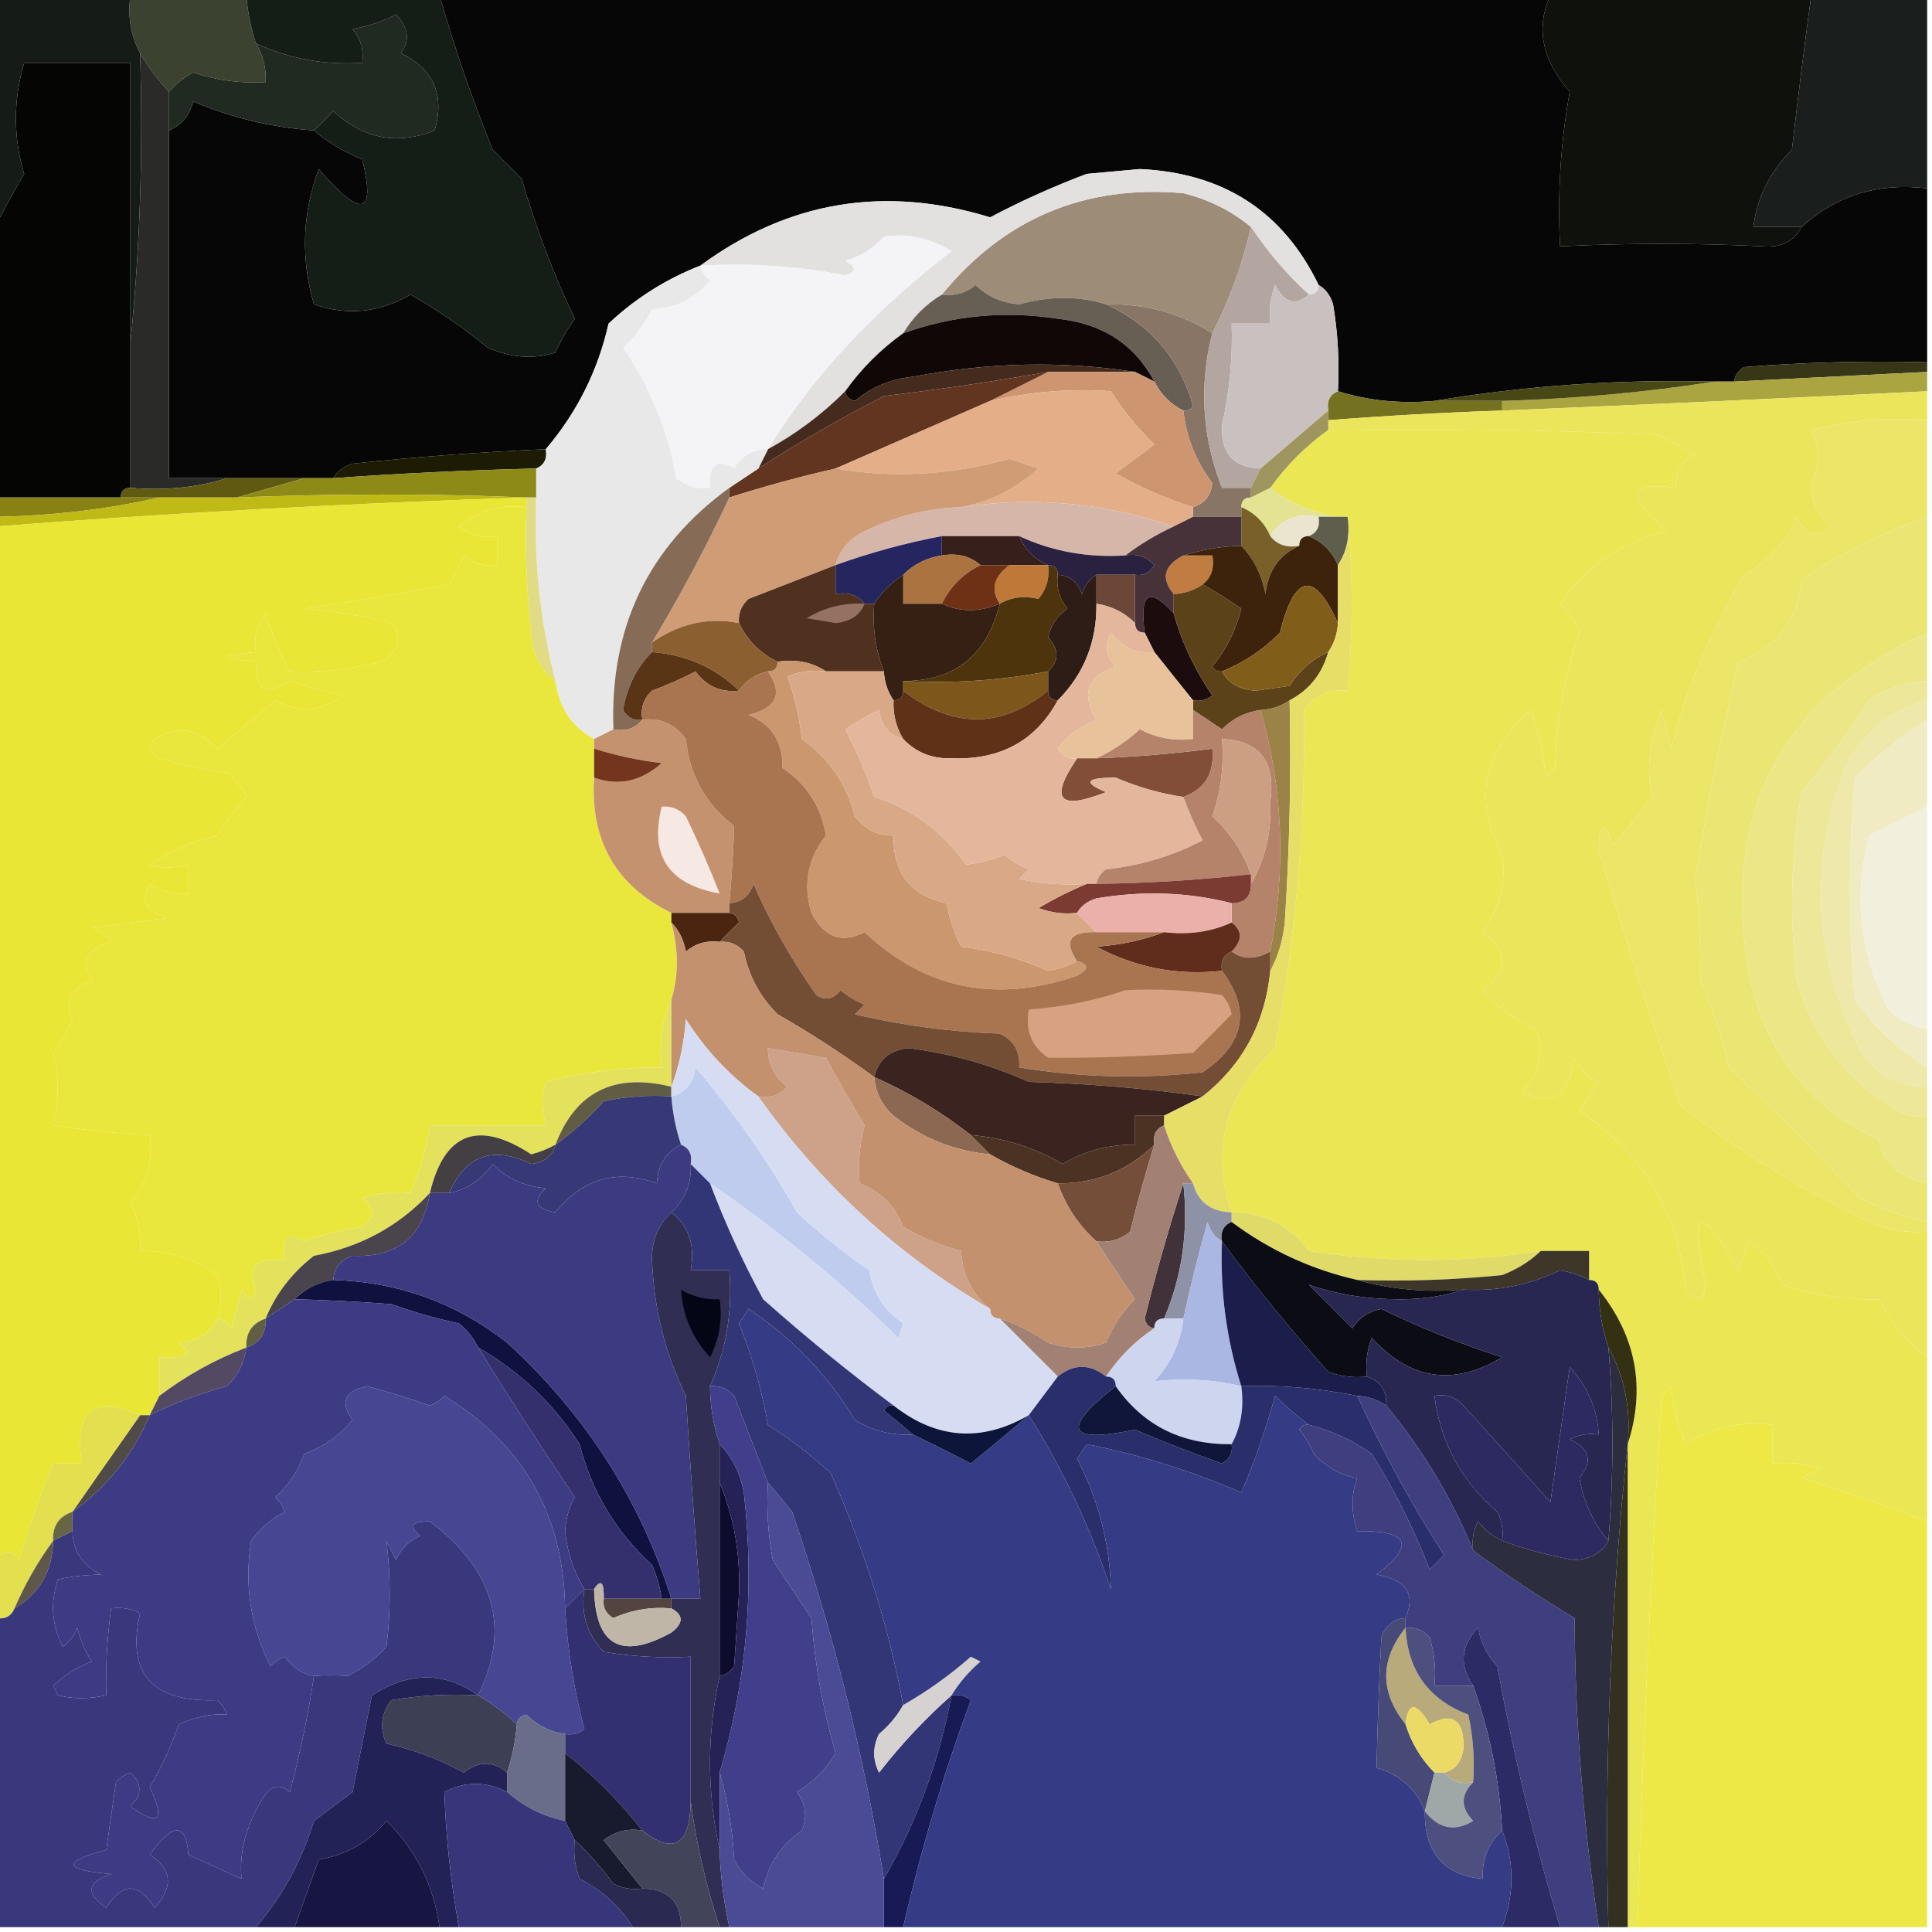 <?xml version="1.0" encoding="UTF-8"?>
<!DOCTYPE svg PUBLIC "-//W3C//DTD SVG 1.1//EN" "http://www.w3.org/Graphics/SVG/1.1/DTD/svg11.dtd">
<svg xmlns="http://www.w3.org/2000/svg" version="1.1" width="200px" height="200px" style="shape-rendering:geometricPrecision; text-rendering:geometricPrecision; image-rendering:optimizeQuality; fill-rule:evenodd; clip-rule:evenodd" xmlns:xlink="http://www.w3.org/1999/xlink">
<g><path style="opacity:1" fill="#050605" d="M 45.5,-0.5 C 83.833,-0.5 122.167,-0.5 160.5,-0.5C 158.953,2.879 159.62,6.212 162.5,9.5C 161.549,14.77 161.215,20.103 161.5,25.5C 168.555,25.159 175.555,25.159 182.5,25.5C 184.355,25.66 185.688,24.993 186.5,23.5C 190.106,20.217 194.44,18.883 199.5,19.5C 199.5,25.5 199.5,31.5 199.5,37.5C 193.158,37.334 186.825,37.501 180.5,38C 179.944,38.383 179.611,38.883 179.5,39.5C 178.833,39.5 178.167,39.5 177.5,39.5C 167.621,39.251 157.954,39.917 148.5,41.5C 144.958,41.813 141.625,41.479 138.5,40.5C 138.665,37.482 138.498,34.482 138,31.5C 137.722,30.584 137.222,29.918 136.5,29.5C 132.827,21.899 126.66,17.899 118,17.5C 116.167,17.667 114.333,17.833 112.5,18C 109.046,19.302 105.712,20.802 102.5,22.5C 91.583,19.151 81.583,20.817 72.5,27.5C 68.951,28.881 65.784,30.881 63,33.5C 61.903,38.361 59.736,42.694 56.5,46.5C 49.822,46.789 43.156,47.289 36.5,48C 35.584,48.278 34.917,48.778 34.5,49.5C 33.5,49.5 32.5,49.5 31.5,49.5C 28.833,49.5 26.167,49.5 23.5,49.5C 21.5,49.5 19.5,49.5 17.5,49.5C 17.5,37.5 17.5,25.5 17.5,13.5C 18.79,12.942 19.623,11.942 20,10.5C 23.979,12.197 28.145,13.197 32.5,13.5C 33.937,14.726 35.604,15.726 37.5,16.5C 38.916,22.309 37.416,22.643 33,17.5C 31.286,22.083 31.119,26.749 32.5,31.5C 35.925,32.705 39.258,32.371 42.5,30.5C 45.269,32.062 47.936,33.895 50.5,36C 52.901,37.039 55.234,37.206 57.5,36.5C 58.04,35.252 58.707,34.085 59.5,33C 57.279,28.339 55.445,23.506 54,18.5C 53,17.5 52,16.5 51,15.5C 48.849,10.194 47.016,4.86 45.5,-0.5 Z"/></g>
<g><path style="opacity:1" fill="#3b422f" d="M 13.5,-0.5 C 17.5,-0.5 21.5,-0.5 25.5,-0.5C 25.629,1.216 25.962,2.883 26.5,4.5C 27.234,5.708 27.567,7.041 27.5,8.5C 24.934,8.656 22.434,8.322 20,7.5C 18.989,8.056 18.156,8.722 17.5,9.5C 16.341,8.26 15.341,6.926 14.5,5.5C 13.539,3.735 13.205,1.735 13.5,-0.5 Z"/></g>
<g><path style="opacity:1" fill="#050604" d="M 13.5,35.5 C 13.5,40.5 13.5,45.5 13.5,50.5C 12.833,50.5 12.5,50.833 12.5,51.5C 8.167,51.5 3.833,51.5 -0.5,51.5C -0.5,42.167 -0.5,32.833 -0.5,23.5C 0.391,21.709 1.391,19.876 2.5,18C 1.363,14.216 1.363,10.383 2.5,6.5C 6.167,6.5 9.833,6.5 13.5,6.5C 13.5,16.167 13.5,25.833 13.5,35.5 Z"/></g>
<g><path style="opacity:1" fill="#151b16" d="M -0.5,-0.5 C 4.167,-0.5 8.833,-0.5 13.5,-0.5C 13.205,1.735 13.539,3.735 14.5,5.5C 14.827,15.681 14.494,25.681 13.5,35.5C 13.5,25.833 13.5,16.167 13.5,6.5C 9.833,6.5 6.167,6.5 2.5,6.5C 1.363,10.383 1.363,14.216 2.5,18C 1.391,19.876 0.391,21.709 -0.5,23.5C -0.5,15.5 -0.5,7.5 -0.5,-0.5 Z"/></g>
<g><path style="opacity:1" fill="#202a21" d="M 32.5,13.5 C 28.145,13.197 23.979,12.197 20,10.5C 19.623,11.942 18.79,12.942 17.5,13.5C 17.5,12.167 17.5,10.833 17.5,9.5C 18.156,8.722 18.989,8.056 20,7.5C 22.434,8.322 24.934,8.656 27.5,8.5C 27.567,7.041 27.234,5.708 26.5,4.5C 29.966,6.092 33.633,6.758 37.5,6.5C 37.67,5.178 37.337,4.011 36.5,3C 38.101,2.727 39.601,2.227 41,1.5C 42.294,2.854 42.46,4.188 41.5,5.5C 44.885,7.146 46.052,9.813 45,13.5C 41.125,15.048 37.625,14.381 34.5,11.5C 33.818,12.243 33.151,12.909 32.5,13.5 Z"/></g>
<g><path style="opacity:1" fill="#1a1f1e" d="M 187.5,-0.5 C 191.5,-0.5 195.5,-0.5 199.5,-0.5C 199.5,6.167 199.5,12.833 199.5,19.5C 194.44,18.883 190.106,20.217 186.5,23.5C 184.833,23.5 183.167,23.5 181.5,23.5C 181.906,20.411 183.24,17.745 185.5,15.5C 186.117,10.114 186.784,4.781 187.5,-0.5 Z"/></g>
<g><path style="opacity:1" fill="#2a2a28" d="M 14.5,5.5 C 15.341,6.926 16.341,8.26 17.5,9.5C 17.5,10.833 17.5,12.167 17.5,13.5C 17.5,25.5 17.5,37.5 17.5,49.5C 19.5,49.5 21.5,49.5 23.5,49.5C 20.375,50.479 17.042,50.813 13.5,50.5C 13.5,45.5 13.5,40.5 13.5,35.5C 14.494,25.681 14.827,15.681 14.5,5.5 Z"/></g>
<g><path style="opacity:1" fill="#0f110d" d="M 160.5,-0.5 C 169.5,-0.5 178.5,-0.5 187.5,-0.5C 186.784,4.781 186.117,10.114 185.5,15.5C 183.24,17.745 181.906,20.411 181.5,23.5C 183.167,23.5 184.833,23.5 186.5,23.5C 185.688,24.993 184.355,25.66 182.5,25.5C 175.555,25.159 168.555,25.159 161.5,25.5C 161.215,20.103 161.549,14.77 162.5,9.5C 159.62,6.212 158.953,2.879 160.5,-0.5 Z"/></g>
<g><path style="opacity:1" fill="#9d8c77" d="M 129.5,23.5 C 128.616,27.374 127.282,31.04 125.5,34.5C 122.199,32.423 118.532,31.423 114.5,31.5C 111.683,30.628 108.683,30.628 105.5,31.5C 103.68,31.351 102.18,30.684 101,29.5C 99.989,30.337 98.822,30.67 97.5,30.5C 103.959,22.606 112.292,19.106 122.5,20C 125.166,20.666 127.5,21.833 129.5,23.5 Z"/></g>
<g><path style="opacity:1" fill="#151d17" d="M 25.5,-0.5 C 32.167,-0.5 38.833,-0.5 45.5,-0.5C 47.016,4.86 48.849,10.194 51,15.5C 52,16.5 53,17.5 54,18.5C 55.445,23.506 57.279,28.339 59.5,33C 58.707,34.085 58.04,35.252 57.5,36.5C 55.234,37.206 52.901,37.039 50.5,36C 47.936,33.895 45.269,32.062 42.5,30.5C 39.258,32.371 35.925,32.705 32.5,31.5C 31.119,26.749 31.286,22.083 33,17.5C 37.416,22.643 38.916,22.309 37.5,16.5C 35.604,15.726 33.937,14.726 32.5,13.5C 33.151,12.909 33.818,12.243 34.5,11.5C 37.625,14.381 41.125,15.048 45,13.5C 46.052,9.813 44.885,7.146 41.5,5.5C 42.46,4.188 42.294,2.854 41,1.5C 39.601,2.227 38.101,2.727 36.5,3C 37.337,4.011 37.67,5.178 37.5,6.5C 33.633,6.758 29.966,6.092 26.5,4.5C 25.962,2.883 25.629,1.216 25.5,-0.5 Z"/></g>
<g><path style="opacity:1" fill="#e3e0e0" d="M 136.5,29.5 C 136.5,30.167 136.167,30.5 135.5,30.5C 133.281,28.485 131.281,26.151 129.5,23.5C 127.5,21.833 125.166,20.666 122.5,20C 112.292,19.106 103.959,22.606 97.5,30.5C 95.833,31.5 94.5,32.833 93.5,34.5C 91.167,36.167 89.167,38.167 87.5,40.5C 85.116,42.885 82.45,44.885 79.5,46.5C 83.992,39.125 90.325,32.292 98.5,26C 96.208,24.618 93.875,24.118 91.5,24.5C 90.41,25.727 89.076,26.56 87.5,27C 88.696,27.654 88.696,28.154 87.5,28.5C 82.657,27.547 77.657,27.213 72.5,27.5C 81.583,20.817 91.583,19.151 102.5,22.5C 105.712,20.802 109.046,19.302 112.5,18C 114.333,17.833 116.167,17.667 118,17.5C 126.66,17.899 132.827,21.899 136.5,29.5 Z"/></g>
<g><path style="opacity:1" fill="#f4f4f7" d="M 79.5,46.5 C 77.983,46.511 76.816,47.177 76,48.5C 74.187,47.391 73.354,48.058 73.5,50.5C 72.178,50.67 71.011,50.337 70,49.5C 69.15,44.629 67.317,40.129 64.5,36C 65.743,34.846 66.743,33.512 67.5,32C 69.974,31.887 71.974,30.887 73.5,29C 72.944,28.617 72.611,28.117 72.5,27.5C 77.657,27.213 82.657,27.547 87.5,28.5C 88.696,28.154 88.696,27.654 87.5,27C 89.076,26.56 90.41,25.727 91.5,24.5C 93.875,24.118 96.208,24.618 98.5,26C 90.325,32.292 83.992,39.125 79.5,46.5 Z"/></g>
<g><path style="opacity:1" fill="#685f54" d="M 114.5,31.5 C 119.107,33.608 122.107,37.108 123.5,42C 123.272,42.399 122.938,42.565 122.5,42.5C 121.167,41.833 120.167,40.833 119.5,39.5C 117.443,35.648 114.11,33.482 109.5,33C 104.017,32.15 98.683,32.65 93.5,34.5C 94.5,32.833 95.833,31.5 97.5,30.5C 98.822,30.67 99.989,30.337 101,29.5C 102.18,30.684 103.68,31.351 105.5,31.5C 108.683,30.628 111.683,30.628 114.5,31.5 Z"/></g>
<g><path style="opacity:1" fill="#897566" d="M 114.5,31.5 C 118.532,31.423 122.199,32.423 125.5,34.5C 124.107,39.916 124.441,45.25 126.5,50.5C 127.5,50.5 128.5,50.5 129.5,50.5C 129.5,50.833 129.5,51.167 129.5,51.5C 128.833,51.5 128.5,51.833 128.5,52.5C 128.5,52.833 128.5,53.167 128.5,53.5C 126.833,53.5 125.167,53.5 123.5,53.5C 123.5,53.167 123.5,52.833 123.5,52.5C 124.695,52.134 125.361,51.301 125.5,50C 123.807,47.78 122.807,45.28 122.5,42.5C 122.938,42.565 123.272,42.399 123.5,42C 122.107,37.108 119.107,33.608 114.5,31.5 Z"/></g>
<g><path style="opacity:1" fill="#0f0807" d="M 119.5,39.5 C 118.833,39.167 118.167,38.833 117.5,38.5C 109.972,37.339 102.305,37.505 94.5,39C 92.22,39.233 90.22,40.066 88.5,41.5C 87.893,41.376 87.56,41.043 87.5,40.5C 89.167,38.167 91.167,36.167 93.5,34.5C 98.683,32.65 104.017,32.15 109.5,33C 114.11,33.482 117.443,35.648 119.5,39.5 Z"/></g>
<g><path style="opacity:1" fill="#373616" d="M 199.5,37.5 C 199.5,37.833 199.5,38.167 199.5,38.5C 192.833,38.833 186.167,39.167 179.5,39.5C 179.611,38.883 179.944,38.383 180.5,38C 186.825,37.501 193.158,37.334 199.5,37.5 Z"/></g>
<g><path style="opacity:1" fill="#aaa541" d="M 199.5,38.5 C 199.5,39.167 199.5,39.833 199.5,40.5C 184.836,41.227 170.17,41.894 155.5,42.5C 155.5,42.167 155.5,41.833 155.5,41.5C 163.02,41.283 170.354,40.616 177.5,39.5C 178.167,39.5 178.833,39.5 179.5,39.5C 186.167,39.167 192.833,38.833 199.5,38.5 Z"/></g>
<g><path style="opacity:1" fill="#484716" d="M 177.5,39.5 C 170.354,40.616 163.02,41.283 155.5,41.5C 153.167,41.5 150.833,41.5 148.5,41.5C 157.954,39.917 167.621,39.251 177.5,39.5 Z"/></g>
<g><path style="opacity:1" fill="#747120" d="M 138.5,40.5 C 141.625,41.479 144.958,41.813 148.5,41.5C 150.833,41.5 153.167,41.5 155.5,41.5C 155.5,41.833 155.5,42.167 155.5,42.5C 149.491,42.701 143.491,43.034 137.5,43.5C 137.5,43.167 137.5,42.833 137.5,42.5C 137.328,41.508 137.662,40.842 138.5,40.5 Z"/></g>
<g><path style="opacity:1" fill="#452a1e" d="M 117.5,38.5 C 114.5,38.5 111.5,38.5 108.5,38.5C 102.871,39.489 97.204,40.322 91.5,41C 87.05,43.28 82.717,45.78 78.5,48.5C 78.833,47.833 79.167,47.167 79.5,46.5C 82.45,44.885 85.116,42.885 87.5,40.5C 87.56,41.043 87.893,41.376 88.5,41.5C 90.22,40.066 92.22,39.233 94.5,39C 102.305,37.505 109.972,37.339 117.5,38.5 Z"/></g>
<g><path style="opacity:1" fill="#cd9671" d="M 108.5,38.5 C 111.5,38.5 114.5,38.5 117.5,38.5C 118.167,38.833 118.833,39.167 119.5,39.5C 120.167,40.833 121.167,41.833 122.5,42.5C 122.807,45.28 123.807,47.78 125.5,50C 125.361,51.301 124.695,52.134 123.5,52.5C 120.699,51.623 118.032,50.456 115.5,49C 116.833,48 118.167,47 119.5,46C 117.796,44.364 116.296,42.531 115,40.5C 110.913,40.202 106.746,40.535 102.5,41.5C 104.5,40.5 106.5,39.5 108.5,38.5 Z"/></g>
<g><path style="opacity:1" fill="#b3a6a0" d="M 129.5,23.5 C 131.281,26.151 133.281,28.485 135.5,30.5C 134.12,31.706 132.953,31.373 132,29.5C 131.51,30.793 131.343,32.127 131.5,33.5C 130.167,33.5 128.833,33.5 127.5,33.5C 127.62,37.042 127.286,40.542 126.5,44C 126.358,46.912 127.691,48.412 130.5,48.5C 130.167,49.167 129.833,49.833 129.5,50.5C 128.5,50.5 127.5,50.5 126.5,50.5C 124.441,45.25 124.107,39.916 125.5,34.5C 127.282,31.04 128.616,27.374 129.5,23.5 Z"/></g>
<g><path style="opacity:1" fill="#61351f" d="M 108.5,38.5 C 106.5,39.5 104.5,40.5 102.5,41.5C 97.167,43.833 91.833,46.167 86.5,48.5C 82.789,49.344 79.123,50.344 75.5,51.5C 75.5,51.167 75.5,50.833 75.5,50.5C 76.5,49.833 77.5,49.167 78.5,48.5C 82.717,45.78 87.05,43.28 91.5,41C 97.204,40.322 102.871,39.489 108.5,38.5 Z"/></g>
<g><path style="opacity:1" fill="#c9c1c0" d="M 135.5,30.5 C 136.167,30.5 136.5,30.167 136.5,29.5C 137.222,29.918 137.722,30.584 138,31.5C 138.498,34.482 138.665,37.482 138.5,40.5C 137.662,40.842 137.328,41.508 137.5,42.5C 135.167,44.5 132.833,46.5 130.5,48.5C 127.691,48.412 126.358,46.912 126.5,44C 127.286,40.542 127.62,37.042 127.5,33.5C 128.833,33.5 130.167,33.5 131.5,33.5C 131.343,32.127 131.51,30.793 132,29.5C 132.953,31.373 134.12,31.706 135.5,30.5 Z"/></g>
<g><path style="opacity:1" fill="#ebe654" d="M 137.5,44.5 C 148.838,44.334 160.172,44.5 171.5,45C 172.833,45.667 174.167,46.333 175.5,47C 174.027,47.71 173.36,48.876 173.5,50.5C 168.619,49.804 168.286,51.304 172.5,55C 167.925,56.06 164.258,58.56 161.5,62.5C 162.415,63.328 163.081,64.328 163.5,65.5C 161.915,70.01 161.081,74.677 161,79.5C 160.667,79.833 160.333,80.167 160,80.5C 159.814,78.1 159.314,75.766 158.5,73.5C 153.51,77.779 152.51,82.779 155.5,88.5C 155.945,91.218 155.279,93.885 153.5,96.5C 156.167,98.5 156.167,100.5 153.5,102.5C 155.021,104.291 156.854,105.624 159,106.5C 159.896,109.025 159.396,111.192 157.5,113C 160.616,114.624 162.45,113.457 163,109.5C 163.5,110.667 164.333,111.5 165.5,112C 164.833,113 164.167,114 163.5,115C 170.107,119.376 173.774,125.543 174.5,133.5C 175.904,134.999 176.57,134.666 176.5,132.5C 174.838,124.961 176.005,124.628 180,131.5C 180.333,130.5 180.667,129.5 181,128.5C 182.675,129.595 183.842,131.095 184.5,133C 187.937,134.095 191.27,134.595 194.5,134.5C 195.788,136.952 197.454,138.952 199.5,140.5C 199.5,146.167 199.5,151.833 199.5,157.5C 195.281,155.856 190.947,154.356 186.5,153C 187.167,152.667 187.833,152.333 188.5,152C 186.866,151.506 185.199,151.34 183.5,151.5C 183.5,150.167 183.5,148.833 183.5,147.5C 180.212,147.073 177.212,147.74 174.5,149.5C 173.692,147.577 173.192,145.577 173,143.5C 172.667,143.833 172.333,144.167 172,144.5C 170.888,162.863 170.055,181.197 169.5,199.5C 169.167,199.5 168.833,199.5 168.5,199.5C 168.5,182.833 168.5,166.167 168.5,149.5C 170.381,143.675 169.381,138.342 165.5,133.5C 165.5,132.833 165.167,132.5 164.5,132.5C 164.5,131.5 164.5,130.5 164.5,129.5C 162.833,129.5 161.167,129.5 159.5,129.5C 151.514,130.737 143.514,130.737 135.5,129.5C 133.5,126.833 130.833,125.5 127.5,125.5C 125.315,119.065 126.815,113.399 132,108.5C 134.133,96.967 135.133,85.301 135,73.5C 136.11,71.963 137.61,71.296 139.5,71.5C 140.07,65.318 140.07,59.318 139.5,53.5C 139.167,53.5 138.833,53.5 138.5,53.5C 135.841,53.083 133.508,52.083 131.5,50.5C 133.167,48.167 135.167,46.167 137.5,44.5 Z"/></g>
<g><path style="opacity:1" fill="#e3ae88" d="M 123.5,52.5 C 123.5,52.833 123.5,53.167 123.5,53.5C 122.833,53.833 122.167,54.167 121.5,54.5C 114.268,52.035 106.935,51.368 99.5,52.5C 102.458,51.946 105.125,50.613 107.5,48.5C 106.5,48.167 105.5,47.833 104.5,47.5C 98.392,49.189 92.392,49.522 86.5,48.5C 91.833,46.167 97.167,43.833 102.5,41.5C 106.746,40.535 110.913,40.202 115,40.5C 116.296,42.531 117.796,44.364 119.5,46C 118.167,47 116.833,48 115.5,49C 118.032,50.456 120.699,51.623 123.5,52.5 Z"/></g>
<g><path style="opacity:1" fill="#ebe55b" d="M 199.5,40.5 C 199.5,41.5 199.5,42.5 199.5,43.5C 195.445,43.176 191.445,43.509 187.5,44.5C 188.407,46.256 188.407,48.089 187.5,50C 187.493,51.812 188.16,53.312 189.5,54.5C 187.993,55.739 186.826,55.405 186,53.5C 184.894,56.133 183.06,58.133 180.5,59.5C 176.986,65.471 174.486,71.471 173,77.5C 172.667,76.167 172.333,74.833 172,73.5C 170.744,76.522 170.411,79.522 171,82.5C 169.667,84.167 168.333,85.833 167,87.5C 166.094,84.879 165.594,85.046 165.5,88C 168.133,96.903 170.966,105.736 174,114.5C 179.78,118.972 185.947,122.806 192.5,126C 194.677,127.202 197.011,127.702 199.5,127.5C 199.5,131.833 199.5,136.167 199.5,140.5C 197.454,138.952 195.788,136.952 194.5,134.5C 191.27,134.595 187.937,134.095 184.5,133C 183.842,131.095 182.675,129.595 181,128.5C 180.667,129.5 180.333,130.5 180,131.5C 176.005,124.628 174.838,124.961 176.5,132.5C 176.57,134.666 175.904,134.999 174.5,133.5C 173.774,125.543 170.107,119.376 163.5,115C 164.167,114 164.833,113 165.5,112C 164.333,111.5 163.5,110.667 163,109.5C 162.45,113.457 160.616,114.624 157.5,113C 159.396,111.192 159.896,109.025 159,106.5C 156.854,105.624 155.021,104.291 153.5,102.5C 156.167,100.5 156.167,98.5 153.5,96.5C 155.279,93.885 155.945,91.218 155.5,88.5C 152.51,82.779 153.51,77.779 158.5,73.5C 159.314,75.766 159.814,78.1 160,80.5C 160.333,80.167 160.667,79.833 161,79.5C 161.081,74.677 161.915,70.01 163.5,65.5C 163.081,64.328 162.415,63.328 161.5,62.5C 164.258,58.56 167.925,56.06 172.5,55C 168.286,51.304 168.619,49.804 173.5,50.5C 173.36,48.876 174.027,47.71 175.5,47C 174.167,46.333 172.833,45.667 171.5,45C 160.172,44.5 148.838,44.334 137.5,44.5C 137.5,44.167 137.5,43.833 137.5,43.5C 143.491,43.034 149.491,42.701 155.5,42.5C 170.17,41.894 184.836,41.227 199.5,40.5 Z"/></g>
<g><path style="opacity:1" fill="#1d1b03" d="M 56.5,46.5 C 56.672,47.492 56.338,48.158 55.5,48.5C 48.49,48.667 41.49,49.001 34.5,49.5C 34.917,48.778 35.584,48.278 36.5,48C 43.156,47.289 49.822,46.789 56.5,46.5 Z"/></g>
<g><path style="opacity:1" fill="#9e955f" d="M 137.5,42.5 C 137.5,42.833 137.5,43.167 137.5,43.5C 137.5,43.833 137.5,44.167 137.5,44.5C 135.167,46.167 133.167,48.167 131.5,50.5C 130.833,50.833 130.167,51.167 129.5,51.5C 129.5,51.167 129.5,50.833 129.5,50.5C 129.833,49.833 130.167,49.167 130.5,48.5C 132.833,46.5 135.167,44.5 137.5,42.5 Z"/></g>
<g><path style="opacity:1" fill="#e8e8e8" d="M 72.5,27.5 C 72.611,28.117 72.944,28.617 73.5,29C 71.974,30.887 69.974,31.887 67.5,32C 66.743,33.512 65.743,34.846 64.5,36C 67.317,40.129 69.15,44.629 70,49.5C 71.011,50.337 72.178,50.67 73.5,50.5C 73.354,48.058 74.187,47.391 76,48.5C 76.816,47.177 77.983,46.511 79.5,46.5C 79.167,47.167 78.833,47.833 78.5,48.5C 77.5,49.167 76.5,49.833 75.5,50.5C 67.109,56.603 63.109,64.936 63.5,75.5C 62.833,75.833 62.167,76.167 61.5,76.5C 59.204,75.267 57.87,73.267 57.5,70.5C 55.898,64.287 55.232,57.954 55.5,51.5C 55.5,50.5 55.5,49.5 55.5,48.5C 56.338,48.158 56.672,47.492 56.5,46.5C 59.736,42.694 61.903,38.361 63,33.5C 65.784,30.881 68.951,28.881 72.5,27.5 Z"/></g>
<g><path style="opacity:1" fill="#5f5912" d="M 23.5,49.5 C 26.167,49.5 28.833,49.5 31.5,49.5C 29.167,50.167 26.833,50.833 24.5,51.5C 21.833,51.5 19.167,51.5 16.5,51.5C 15.167,51.5 13.833,51.5 12.5,51.5C 12.5,50.833 12.833,50.5 13.5,50.5C 17.042,50.813 20.375,50.479 23.5,49.5 Z"/></g>
<g><path style="opacity:1" fill="#8e8a18" d="M 55.5,48.5 C 55.5,49.5 55.5,50.5 55.5,51.5C 55.167,51.5 54.833,51.5 54.5,51.5C 44.681,51.095 34.681,51.095 24.5,51.5C 26.833,50.833 29.167,50.167 31.5,49.5C 32.5,49.5 33.5,49.5 34.5,49.5C 41.49,49.001 48.49,48.667 55.5,48.5 Z"/></g>
<g><path style="opacity:1" fill="#888215" d="M -0.5,51.5 C 3.833,51.5 8.167,51.5 12.5,51.5C 13.833,51.5 15.167,51.5 16.5,51.5C 11.04,52.737 5.373,53.404 -0.5,53.5C -0.5,52.833 -0.5,52.167 -0.5,51.5 Z"/></g>
<g><path style="opacity:1" fill="#e3e391" d="M 131.5,50.5 C 133.508,52.083 135.841,53.083 138.5,53.5C 137.833,53.5 137.167,53.5 136.5,53.5C 134.219,53.077 132.552,53.744 131.5,55.5C 130.9,54.1 129.9,53.1 128.5,52.5C 128.5,51.833 128.833,51.5 129.5,51.5C 130.167,51.167 130.833,50.833 131.5,50.5 Z"/></g>
<g><path style="opacity:1" fill="#ebe668" d="M 199.5,43.5 C 199.5,46.833 199.5,50.167 199.5,53.5C 194.881,55.143 190.547,57.31 186.5,60C 186.117,64.216 183.951,67.049 180,68.5C 178.202,75.942 176.702,83.442 175.5,91C 175.882,94.367 176.048,97.867 176,101.5C 177.286,104.405 178.286,107.405 179,110.5C 183.554,114.877 188.054,119.377 192.5,124C 194.743,125.136 197.076,125.97 199.5,126.5C 199.5,126.833 199.5,127.167 199.5,127.5C 197.011,127.702 194.677,127.202 192.5,126C 185.947,122.806 179.78,118.972 174,114.5C 170.966,105.736 168.133,96.903 165.5,88C 165.594,85.046 166.094,84.879 167,87.5C 168.333,85.833 169.667,84.167 171,82.5C 170.411,79.522 170.744,76.522 172,73.5C 172.333,74.833 172.667,76.167 173,77.5C 174.486,71.471 176.986,65.471 180.5,59.5C 183.06,58.133 184.894,56.133 186,53.5C 186.826,55.405 187.993,55.739 189.5,54.5C 188.16,53.312 187.493,51.812 187.5,50C 188.407,48.089 188.407,46.256 187.5,44.5C 191.445,43.509 195.445,43.176 199.5,43.5 Z"/></g>
<g><path style="opacity:1" fill="#bfba15" d="M 54.5,51.5 C 36.142,52.101 17.809,53.101 -0.5,54.5C -0.5,54.167 -0.5,53.833 -0.5,53.5C 5.373,53.404 11.04,52.737 16.5,51.5C 19.167,51.5 21.833,51.5 24.5,51.5C 34.681,51.095 44.681,51.095 54.5,51.5 Z"/></g>
<g><path style="opacity:1" fill="#eae5cf" d="M 136.5,53.5 C 136.672,54.492 136.338,55.158 135.5,55.5C 134.833,55.5 134.5,55.833 134.5,56.5C 133.209,56.737 132.209,56.404 131.5,55.5C 132.552,53.744 134.219,53.077 136.5,53.5 Z"/></g>
<g><path style="opacity:1" fill="#d7b6aa" d="M 121.5,54.5 C 119.739,55.313 118.072,56.313 116.5,57.5C 112.585,57.753 108.919,57.087 105.5,55.5C 102.833,55.5 100.167,55.5 97.5,55.5C 93.749,56.21 90.082,57.21 86.5,58.5C 86.937,56.926 87.937,55.759 89.5,55C 92.666,53.443 96,52.61 99.5,52.5C 106.935,51.368 114.268,52.035 121.5,54.5 Z"/></g>
<g><path style="opacity:1" fill="#5f5e4c" d="M 136.5,53.5 C 137.167,53.5 137.833,53.5 138.5,53.5C 138.833,53.5 139.167,53.5 139.5,53.5C 139.784,55.415 139.451,57.081 138.5,58.5C 137.9,57.1 136.9,56.1 135.5,55.5C 136.338,55.158 136.672,54.492 136.5,53.5 Z"/></g>
<g><path style="opacity:1" fill="#e9e635" d="M 54.5,51.5 C 54.5,51.833 54.5,52.167 54.5,52.5C 51.843,52.162 49.51,52.829 47.5,54.5C 48.689,55.429 50.022,55.762 51.5,55.5C 51.5,56.5 51.5,57.5 51.5,58.5C 50.178,58.67 49.011,58.337 48,57.5C 47.5,58.5 47,59.5 46.5,60.5C 41.521,61.442 36.521,62.276 31.5,63C 34.557,63.257 37.557,63.757 40.5,64.5C 41.622,66.044 41.289,67.377 39.5,68.5C 36.185,69.312 33.019,69.645 30,69.5C 28.983,67.624 28.149,65.624 27.5,63.5C 26.571,64.689 26.238,66.022 26.5,67.5C 22.5,67.833 22.5,68.167 26.5,68.5C 26.422,71.487 27.589,72.153 30,70.5C 31.811,71.078 33.645,71.578 35.5,72C 33.246,73.651 30.912,73.818 28.5,72.5C 26.5,74.167 24.5,75.833 22.5,77.5C 20.561,75.382 18.394,75.049 16,76.5C 15.312,77.332 15.479,77.998 16.5,78.5C 18.776,79.213 21.109,79.713 23.5,80C 24.357,80.689 25.023,81.522 25.5,82.5C 24.354,83.719 23.354,85.052 22.5,86.5C 19.944,87.051 17.611,88.051 15.5,89.5C 16.558,89.906 17.891,89.906 19.5,89.5C 19.5,90.5 19.5,91.5 19.5,92.5C 18.07,92.579 16.736,92.246 15.5,91.5C 14.429,93.326 15.096,94.492 17.5,95C 14.833,95.333 12.167,95.667 9.5,96C 10.308,96.308 10.975,96.808 11.5,97.5C 8.985,98.2 8.318,99.533 9.5,101.5C 7.238,102.345 6.571,103.678 7.5,105.5C 6.96,106.748 6.293,107.915 5.5,109C 6.131,111.312 6.131,113.812 5.5,116.5C 8.93,117.009 12.264,117.343 15.5,117.5C 15.838,120.157 15.171,122.49 13.5,124.5C 14.309,126.071 14.643,127.738 14.5,129.5C 17.424,129.46 20.091,130.293 22.5,132C 22.966,133.299 22.966,134.799 22.5,136.5C 21.77,138.045 20.437,138.878 18.5,139C 18.833,139.333 19.167,139.667 19.5,140C 18.552,140.483 17.552,140.649 16.5,140.5C 16.5,141.833 16.5,143.167 16.5,144.5C 16.167,145.167 15.833,145.833 15.5,146.5C 15.167,146.5 14.833,146.5 14.5,146.5C 9.58,144.412 7.58,146.078 8.5,151.5C 7.5,151.5 6.5,151.5 5.5,151.5C 4.17,154.704 3.004,158.038 2,161.5C 1.23,160.402 0.397,160.402 -0.5,161.5C -0.5,125.833 -0.5,90.167 -0.5,54.5C 17.809,53.101 36.142,52.101 54.5,51.5 Z"/></g>
<g><path style="opacity:1" fill="#2a203f" d="M 105.5,55.5 C 108.919,57.087 112.585,57.753 116.5,57.5C 117.675,57.281 118.675,57.614 119.5,58.5C 119.043,59.297 118.376,59.631 117.5,59.5C 116.167,59.5 114.833,59.5 113.5,59.5C 112.778,59.917 112.278,60.584 112,61.5C 111.583,60.244 110.75,59.577 109.5,59.5C 109.5,58.833 109.167,58.5 108.5,58.5C 107.1,57.9 106.1,56.9 105.5,55.5 Z"/></g>
<g><path style="opacity:1" fill="#796029" d="M 128.5,52.5 C 129.9,53.1 130.9,54.1 131.5,55.5C 132.209,56.404 133.209,56.737 134.5,56.5C 132.424,57.427 131.257,59.093 131,61.5C 130.626,59.509 129.793,57.842 128.5,56.5C 128.5,55.5 128.5,54.5 128.5,53.5C 128.5,53.167 128.5,52.833 128.5,52.5 Z"/></g>
<g><path style="opacity:1" fill="#371f1b" d="M 97.5,55.5 C 100.167,55.5 102.833,55.5 105.5,55.5C 106.1,56.9 107.1,57.9 108.5,58.5C 107.167,58.5 105.833,58.5 104.5,58.5C 103.5,58.5 102.5,58.5 101.5,58.5C 100.432,57.566 99.099,57.232 97.5,57.5C 97.5,56.833 97.5,56.167 97.5,55.5 Z"/></g>
<g><path style="opacity:1" fill="#e0db84" d="M 54.5,51.5 C 54.833,51.5 55.167,51.5 55.5,51.5C 55.232,57.954 55.898,64.287 57.5,70.5C 55.933,69.319 55.099,67.653 55,65.5C 54.501,61.179 54.334,56.846 54.5,52.5C 54.5,52.167 54.5,51.833 54.5,51.5 Z"/></g>
<g><path style="opacity:1" fill="#252560" d="M 97.5,55.5 C 97.5,56.167 97.5,56.833 97.5,57.5C 95.938,57.733 94.605,58.4 93.5,59.5C 92.272,60.306 91.272,61.306 90.5,62.5C 90.167,62.5 89.833,62.5 89.5,62.5C 88.791,61.596 87.791,61.263 86.5,61.5C 86.5,60.5 86.5,59.5 86.5,58.5C 90.082,57.21 93.749,56.21 97.5,55.5 Z"/></g>
<g><path style="opacity:1" fill="#d09c76" d="M 99.5,52.5 C 96,52.61 92.666,53.443 89.5,55C 87.937,55.759 86.937,56.926 86.5,58.5C 83.521,59.654 80.521,60.82 77.5,62C 76.748,62.671 76.414,63.504 76.5,64.5C 73.336,63.876 70.336,64.542 67.5,66.5C 70.435,61.63 73.102,56.63 75.5,51.5C 79.123,50.344 82.789,49.344 86.5,48.5C 92.392,49.522 98.392,49.189 104.5,47.5C 105.5,47.833 106.5,48.167 107.5,48.5C 105.125,50.613 102.458,51.946 99.5,52.5 Z"/></g>
<g><path style="opacity:1" fill="#aa7340" d="M 97.5,57.5 C 99.099,57.232 100.432,57.566 101.5,58.5C 99.703,59.393 98.37,60.726 97.5,62.5C 96.167,62.5 94.833,62.5 93.5,62.5C 93.5,61.5 93.5,60.5 93.5,59.5C 94.605,58.4 95.938,57.733 97.5,57.5 Z"/></g>
<g><path style="opacity:1" fill="#c17d41" d="M 122.5,57.5 C 123.5,57.5 124.5,57.5 125.5,57.5C 125.737,58.791 125.404,59.791 124.5,60.5C 123.609,61.11 122.609,61.443 121.5,61.5C 120.147,59.872 120.481,58.538 122.5,57.5 Z"/></g>
<g><path style="opacity:1" fill="#be7838" d="M 104.5,58.5 C 105.833,58.5 107.167,58.5 108.5,58.5C 108.67,59.822 108.337,60.989 107.5,62C 106.041,61.645 104.707,61.811 103.5,62.5C 102.529,61.038 102.862,59.705 104.5,58.5 Z"/></g>
<g><path style="opacity:1" fill="#48323a" d="M 123.5,53.5 C 125.167,53.5 126.833,53.5 128.5,53.5C 128.5,54.5 128.5,55.5 128.5,56.5C 126.534,56.541 124.534,56.875 122.5,57.5C 120.481,58.538 120.147,59.872 121.5,61.5C 121.5,62.167 121.5,62.833 121.5,63.5C 118.956,60.694 117.956,61.36 118.5,65.5C 117.833,65.5 117.5,65.167 117.5,64.5C 117.5,62.833 117.5,61.167 117.5,59.5C 118.376,59.631 119.043,59.297 119.5,58.5C 118.675,57.614 117.675,57.281 116.5,57.5C 118.072,56.313 119.739,55.313 121.5,54.5C 122.167,54.167 122.833,53.833 123.5,53.5 Z"/></g>
<g><path style="opacity:1" fill="#3e230c" d="M 135.5,55.5 C 136.9,56.1 137.9,57.1 138.5,58.5C 138.5,60.5 138.5,62.5 138.5,64.5C 136.027,59.035 134.027,59.368 132.5,65.5C 130.736,67.278 128.736,68.611 126.5,69.5C 126.062,69.565 125.728,69.399 125.5,69C 126.944,67.237 127.944,65.237 128.5,63C 127.142,62.066 125.808,61.232 124.5,60.5C 125.404,59.791 125.737,58.791 125.5,57.5C 124.5,57.5 123.5,57.5 122.5,57.5C 124.534,56.875 126.534,56.541 128.5,56.5C 129.793,57.842 130.626,59.509 131,61.5C 131.257,59.093 132.424,57.427 134.5,56.5C 134.5,55.833 134.833,55.5 135.5,55.5 Z"/></g>
<g><path style="opacity:1" fill="#eae73c" d="M 54.5,52.5 C 54.334,56.846 54.501,61.179 55,65.5C 55.099,67.653 55.933,69.319 57.5,70.5C 57.87,73.267 59.204,75.267 61.5,76.5C 61.5,76.833 61.5,77.167 61.5,77.5C 61.5,78.5 61.5,79.5 61.5,80.5C 61.084,87.009 63.751,91.676 69.5,94.5C 69.5,94.833 69.5,95.167 69.5,95.5C 70.258,98.352 70.258,101.019 69.5,103.5C 68.532,105.607 68.198,107.941 68.5,110.5C 64.44,110.485 60.44,110.985 56.5,112C 56.034,113.299 56.034,114.799 56.5,116.5C 52.5,116.5 48.5,116.5 44.5,116.5C 44.116,118.929 43.449,121.263 42.5,123.5C 40.801,123.34 39.134,123.506 37.5,124C 38.833,125 38.833,126 37.5,127C 35.444,127.311 33.444,127.811 31.5,128.5C 29.786,127.391 29.119,128.058 29.5,130.5C 26.538,130.117 25.538,131.117 26.5,133.5C 26.154,134.696 25.654,134.696 25,133.5C 24.667,134.833 24.333,136.167 24,137.5C 23.617,136.944 23.117,136.611 22.5,136.5C 22.966,134.799 22.966,133.299 22.5,132C 20.091,130.293 17.424,129.46 14.5,129.5C 14.643,127.738 14.309,126.071 13.5,124.5C 15.171,122.49 15.838,120.157 15.5,117.5C 12.264,117.343 8.93,117.009 5.5,116.5C 6.131,113.812 6.131,111.312 5.5,109C 6.293,107.915 6.96,106.748 7.5,105.5C 6.571,103.678 7.238,102.345 9.5,101.5C 8.318,99.533 8.985,98.2 11.5,97.5C 10.975,96.808 10.308,96.308 9.5,96C 12.167,95.667 14.833,95.333 17.5,95C 15.096,94.492 14.429,93.326 15.5,91.5C 16.736,92.246 18.07,92.579 19.5,92.5C 19.5,91.5 19.5,90.5 19.5,89.5C 17.891,89.906 16.558,89.906 15.5,89.5C 17.611,88.051 19.944,87.051 22.5,86.5C 23.354,85.052 24.354,83.719 25.5,82.5C 25.023,81.522 24.357,80.689 23.5,80C 21.109,79.713 18.776,79.213 16.5,78.5C 15.479,77.998 15.312,77.332 16,76.5C 18.394,75.049 20.561,75.382 22.5,77.5C 24.5,75.833 26.5,74.167 28.5,72.5C 30.912,73.818 33.246,73.651 35.5,72C 33.645,71.578 31.811,71.078 30,70.5C 27.589,72.153 26.422,71.487 26.5,68.5C 22.5,68.167 22.5,67.833 26.5,67.5C 26.238,66.022 26.571,64.689 27.5,63.5C 28.149,65.624 28.983,67.624 30,69.5C 33.019,69.645 36.185,69.312 39.5,68.5C 41.289,67.377 41.622,66.044 40.5,64.5C 37.557,63.757 34.557,63.257 31.5,63C 36.521,62.276 41.521,61.442 46.5,60.5C 47,59.5 47.5,58.5 48,57.5C 49.011,58.337 50.178,58.67 51.5,58.5C 51.5,57.5 51.5,56.5 51.5,55.5C 50.022,55.762 48.689,55.429 47.5,54.5C 49.51,52.829 51.843,52.162 54.5,52.5 Z"/></g>
<g><path style="opacity:1" fill="#6f3116" d="M 101.5,58.5 C 102.5,58.5 103.5,58.5 104.5,58.5C 102.862,59.705 102.529,61.038 103.5,62.5C 101.389,63.38 99.389,63.38 97.5,62.5C 98.37,60.726 99.703,59.393 101.5,58.5 Z"/></g>
<g><path style="opacity:1" fill="#6c4737" d="M 113.5,59.5 C 114.833,59.5 116.167,59.5 117.5,59.5C 117.5,61.167 117.5,62.833 117.5,64.5C 116.395,63.4 115.062,62.733 113.5,62.5C 113.5,61.5 113.5,60.5 113.5,59.5 Z"/></g>
<g><path style="opacity:1" fill="#1c0c0d" d="M 121.5,63.5 C 122.337,66.484 123.671,69.318 125.5,72C 124.906,72.464 124.239,72.631 123.5,72.5C 122.136,70.809 120.803,69.142 119.5,67.5C 119.167,66.833 118.833,66.167 118.5,65.5C 117.956,61.36 118.956,60.694 121.5,63.5 Z"/></g>
<g><path style="opacity:1" fill="#50301f" d="M 86.5,58.5 C 86.5,59.5 86.5,60.5 86.5,61.5C 87.791,61.263 88.791,61.596 89.5,62.5C 89.833,62.5 90.167,62.5 90.5,62.5C 90.298,64.95 90.631,67.283 91.5,69.5C 89.5,69.5 87.5,69.5 85.5,69.5C 84.081,68.549 82.415,68.216 80.5,68.5C 78.736,67.674 77.402,66.341 76.5,64.5C 76.414,63.504 76.748,62.671 77.5,62C 80.521,60.82 83.521,59.654 86.5,58.5 Z"/></g>
<g><path style="opacity:1" fill="#947161" d="M 89.5,62.5 C 89.03,63.694 88.03,64.36 86.5,64.5C 85.5,64.333 84.5,64.167 83.5,64C 85.345,62.872 87.345,62.372 89.5,62.5 Z"/></g>
<g><path style="opacity:1" fill="#2e1c17" d="M 109.5,59.5 C 110.75,59.577 111.583,60.244 112,61.5C 112.278,60.584 112.778,59.917 113.5,59.5C 113.5,60.5 113.5,61.5 113.5,62.5C 113.55,66.43 112.217,69.763 109.5,72.5C 108.833,72.5 108.5,72.167 108.5,71.5C 108.5,70.833 108.5,70.167 108.5,69.5C 109.658,68.427 109.658,67.261 108.5,66C 108.759,64.739 109.426,63.739 110.5,63C 109.663,61.989 109.33,60.822 109.5,59.5 Z"/></g>
<g><path style="opacity:1" fill="#8c5f31" d="M 76.5,64.5 C 77.402,66.341 78.736,67.674 80.5,68.5C 80.5,69.167 80.167,69.5 79.5,69.5C 78.222,69.782 77.222,70.449 76.5,71.5C 74.066,69.126 71.066,67.792 67.5,67.5C 67.5,67.167 67.5,66.833 67.5,66.5C 70.336,64.542 73.336,63.876 76.5,64.5 Z"/></g>
<g><path style="opacity:1" fill="#5c4219" d="M 124.5,60.5 C 125.808,61.232 127.142,62.066 128.5,63C 127.944,65.237 126.944,67.237 125.5,69C 125.728,69.399 126.062,69.565 126.5,69.5C 127.152,70.725 128.319,71.392 130,71.5C 131.167,71.333 132.333,71.167 133.5,71C 134.532,69.373 135.866,68.207 137.5,67.5C 136.876,69.754 135.543,71.421 133.5,72.5C 132.609,73.11 131.609,73.443 130.5,73.5C 128.956,73.703 127.622,74.37 126.5,75.5C 125.482,74.808 124.482,74.141 123.5,73.5C 123.5,73.167 123.5,72.833 123.5,72.5C 124.239,72.631 124.906,72.464 125.5,72C 123.671,69.318 122.337,66.484 121.5,63.5C 121.5,62.833 121.5,62.167 121.5,61.5C 122.609,61.443 123.609,61.11 124.5,60.5 Z"/></g>
<g><path style="opacity:1" fill="#815d1a" d="M 138.5,64.5 C 138.443,65.609 138.11,66.609 137.5,67.5C 135.866,68.207 134.532,69.373 133.5,71C 132.333,71.167 131.167,71.333 130,71.5C 128.319,71.392 127.152,70.725 126.5,69.5C 128.736,68.611 130.736,67.278 132.5,65.5C 134.027,59.368 136.027,59.035 138.5,64.5 Z"/></g>
<g><path style="opacity:1" fill="#352013" d="M 93.5,59.5 C 93.5,60.5 93.5,61.5 93.5,62.5C 94.833,62.5 96.167,62.5 97.5,62.5C 99.389,63.38 101.389,63.38 103.5,62.5C 102.176,67.837 98.842,70.503 93.5,70.5C 93.5,70.833 93.5,71.167 93.5,71.5C 93.5,72.167 93.167,72.5 92.5,72.5C 91.89,71.609 91.557,70.609 91.5,69.5C 90.631,67.283 90.298,64.95 90.5,62.5C 91.272,61.306 92.272,60.306 93.5,59.5 Z"/></g>
<g><path style="opacity:1" fill="#866b57" d="M 75.5,50.5 C 75.5,50.833 75.5,51.167 75.5,51.5C 73.102,56.63 70.435,61.63 67.5,66.5C 67.5,66.833 67.5,67.167 67.5,67.5C 65.914,69.081 64.914,71.081 64.5,73.5C 64.957,74.297 65.624,74.631 66.5,74.5C 65.791,75.404 64.791,75.737 63.5,75.5C 63.109,64.936 67.109,56.603 75.5,50.5 Z"/></g>
<g><path style="opacity:1" fill="#593415" d="M 67.5,67.5 C 71.066,67.792 74.066,69.126 76.5,71.5C 74.61,71.704 73.11,71.037 72,69.5C 70.559,70.26 69.059,70.926 67.5,71.5C 66.614,72.325 66.281,73.325 66.5,74.5C 65.624,74.631 64.957,74.297 64.5,73.5C 64.914,71.081 65.914,69.081 67.5,67.5 Z"/></g>
<g><path style="opacity:1" fill="#4e340c" d="M 108.5,58.5 C 109.167,58.5 109.5,58.833 109.5,59.5C 109.33,60.822 109.663,61.989 110.5,63C 109.426,63.739 108.759,64.739 108.5,66C 109.658,67.261 109.658,68.427 108.5,69.5C 103.595,70.445 98.595,70.779 93.5,70.5C 98.842,70.503 102.176,67.837 103.5,62.5C 104.707,61.811 106.041,61.645 107.5,62C 108.337,60.989 108.67,59.822 108.5,58.5 Z"/></g>
<g><path style="opacity:1" fill="#7c561a" d="M 108.5,69.5 C 108.5,70.167 108.5,70.833 108.5,71.5C 103.613,75.442 98.613,75.442 93.5,71.5C 93.5,71.167 93.5,70.833 93.5,70.5C 98.595,70.779 103.595,70.445 108.5,69.5 Z"/></g>
<g><path style="opacity:1" fill="#e8c29a" d="M 119.5,67.5 C 120.803,69.142 122.136,70.809 123.5,72.5C 123.5,72.833 123.5,73.167 123.5,73.5C 123.5,74.5 123.5,75.5 123.5,76.5C 121.533,76.739 119.699,76.406 118,75.5C 116.591,76.781 115.091,77.781 113.5,78.5C 112.833,78.5 112.167,78.5 111.5,78.5C 110.624,78.631 109.957,78.297 109.5,77.5C 110.518,76.148 111.851,75.148 113.5,74.5C 111.886,71.843 112.552,70.01 115.5,69C 114.483,67.951 114.316,66.784 115,65.5C 116.11,67.037 117.61,67.704 119.5,67.5 Z"/></g>
<g><path style="opacity:1" fill="#5f3218" d="M 93.5,71.5 C 98.613,75.442 103.613,75.442 108.5,71.5C 108.5,72.167 108.833,72.5 109.5,72.5C 107.212,76.691 103.545,78.691 98.5,78.5C 96.486,78.564 94.819,77.897 93.5,76.5C 92.766,75.292 92.433,73.959 92.5,72.5C 93.167,72.5 93.5,72.167 93.5,71.5 Z"/></g>
<g><path style="opacity:1" fill="#c59270" d="M 66.5,74.5 C 68.39,74.296 69.89,74.963 71,76.5C 71.382,80.268 73.049,83.268 76,85.5C 75.917,88.119 75.75,90.786 75.5,93.5C 75.5,93.833 75.5,94.167 75.5,94.5C 73.5,94.5 71.5,94.5 69.5,94.5C 63.751,91.676 61.084,87.009 61.5,80.5C 63.996,81.404 66.329,80.904 68.5,79C 66.08,78.71 63.746,78.21 61.5,77.5C 61.5,77.167 61.5,76.833 61.5,76.5C 62.167,76.167 62.833,75.833 63.5,75.5C 64.791,75.737 65.791,75.404 66.5,74.5 Z"/></g>
<g><path style="opacity:1" fill="#73351c" d="M 61.5,77.5 C 63.746,78.21 66.08,78.71 68.5,79C 66.329,80.904 63.996,81.404 61.5,80.5C 61.5,79.5 61.5,78.5 61.5,77.5 Z"/></g>
<g><path style="opacity:1" fill="#ebe673" d="M 199.5,53.5 C 199.5,57.5 199.5,61.5 199.5,65.5C 184.355,72.4 178.188,84.067 181,100.5C 182.608,108.681 187.108,114.514 194.5,118C 194.851,120.295 196.518,121.795 199.5,122.5C 199.5,123.833 199.5,125.167 199.5,126.5C 197.076,125.97 194.743,125.136 192.5,124C 188.054,119.377 183.554,114.877 179,110.5C 178.286,107.405 177.286,104.405 176,101.5C 176.048,97.867 175.882,94.367 175.5,91C 176.702,83.442 178.202,75.942 180,68.5C 183.951,67.049 186.117,64.216 186.5,60C 190.547,57.31 194.881,55.143 199.5,53.5 Z"/></g>
<g><path style="opacity:1" fill="#824e37" d="M 122.5,82.5 C 120.11,82.145 117.777,81.478 115.5,80.5C 112.398,80.497 112.065,80.997 114.5,82C 109.602,83.939 108.602,82.772 111.5,78.5C 112.167,78.5 112.833,78.5 113.5,78.5C 117.519,78.354 121.519,78.021 125.5,77.5C 125.741,80.034 124.741,81.7 122.5,82.5 Z"/></g>
<g><path style="opacity:1" fill="#e4b79d" d="M 113.5,62.5 C 115.062,62.733 116.395,63.4 117.5,64.5C 117.5,65.167 117.833,65.5 118.5,65.5C 118.833,66.167 119.167,66.833 119.5,67.5C 117.61,67.704 116.11,67.037 115,65.5C 114.316,66.784 114.483,67.951 115.5,69C 112.552,70.01 111.886,71.843 113.5,74.5C 111.851,75.148 110.518,76.148 109.5,77.5C 109.957,78.297 110.624,78.631 111.5,78.5C 108.602,82.772 109.602,83.939 114.5,82C 112.065,80.997 112.398,80.497 115.5,80.5C 117.777,81.478 120.11,82.145 122.5,82.5C 123.067,84.029 123.733,85.529 124.5,87C 121.403,88.61 118.069,89.61 114.5,90C 113.944,90.383 113.611,90.883 113.5,91.5C 113.167,91.5 112.833,91.5 112.5,91.5C 110.143,91.663 107.81,91.497 105.5,91C 105.833,90.667 106.167,90.333 106.5,90C 105.584,89.626 104.75,89.126 104,88.5C 102.602,89.051 101.268,89.384 100,89.5C 97.513,86.029 94.346,83.696 90.5,82.5C 89.706,80.127 88.706,77.794 87.5,75.5C 88.628,74.738 89.795,74.071 91,73.5C 91.236,75.119 92.069,76.119 93.5,76.5C 94.819,77.897 96.486,78.564 98.5,78.5C 103.545,78.691 107.212,76.691 109.5,72.5C 112.217,69.763 113.55,66.43 113.5,62.5 Z"/></g>
<g><path style="opacity:1" fill="#b5826a" d="M 123.5,73.5 C 124.482,74.141 125.482,74.808 126.5,75.5C 127.622,74.37 128.956,73.703 130.5,73.5C 132.818,81.635 133.152,89.968 131.5,98.5C 129.965,99.354 128.632,99.354 127.5,98.5C 128.625,97.348 128.625,96.348 127.5,95.5C 127.5,94.833 127.5,94.167 127.5,93.5C 128.833,93.5 129.5,92.833 129.5,91.5C 130.973,88.983 131.64,86.15 131.5,83C 132.079,78.847 130.412,76.68 126.5,76.5C 126.726,79.249 126.393,81.916 125.5,84.5C 127.34,86.185 128.673,88.185 129.5,90.5C 124.187,91.098 118.854,91.431 113.5,91.5C 113.611,90.883 113.944,90.383 114.5,90C 118.069,89.61 121.403,88.61 124.5,87C 123.733,85.529 123.067,84.029 122.5,82.5C 124.741,81.7 125.741,80.034 125.5,77.5C 121.519,78.021 117.519,78.354 113.5,78.5C 115.091,77.781 116.591,76.781 118,75.5C 119.699,76.406 121.533,76.739 123.5,76.5C 123.5,75.5 123.5,74.5 123.5,73.5 Z"/></g>
<g><path style="opacity:1" fill="#cc9f82" d="M 129.5,91.5 C 129.5,91.167 129.5,90.833 129.5,90.5C 128.673,88.185 127.34,86.185 125.5,84.5C 126.393,81.916 126.726,79.249 126.5,76.5C 130.412,76.68 132.079,78.847 131.5,83C 131.64,86.15 130.973,88.983 129.5,91.5 Z"/></g>
<g><path style="opacity:1" fill="#f0ebc2" d="M 199.5,74.5 C 199.5,77.5 199.5,80.5 199.5,83.5C 197.534,84.441 195.534,85.441 193.5,86.5C 191.858,92.821 192.525,98.821 195.5,104.5C 196.622,105.63 197.956,106.297 199.5,106.5C 199.5,107.833 199.5,109.167 199.5,110.5C 196.59,108.761 194.09,106.428 192,103.5C 191.333,95.833 191.333,88.167 192,80.5C 194.305,78.179 196.805,76.179 199.5,74.5 Z"/></g>
<g><path style="opacity:1" fill="#f6e8e3" d="M 68.5,83.5 C 69.496,83.414 70.329,83.748 71,84.5C 72.29,87.168 73.456,89.835 74.5,92.5C 69.21,91.563 67.21,88.563 68.5,83.5 Z"/></g>
<g><path style="opacity:1" fill="#9b8247" d="M 133.5,72.5 C 133.666,80.174 133.5,87.841 133,95.5C 132.802,97.382 132.302,99.048 131.5,100.5C 131.5,99.833 131.5,99.167 131.5,98.5C 133.152,89.968 132.818,81.635 130.5,73.5C 131.609,73.443 132.609,73.11 133.5,72.5 Z"/></g>
<g><path style="opacity:1" fill="#7c3b32" d="M 129.5,90.5 C 129.5,90.833 129.5,91.167 129.5,91.5C 129.5,92.833 128.833,93.5 127.5,93.5C 123.019,92.352 118.352,92.185 113.5,93C 112.584,93.278 111.918,93.778 111.5,94.5C 110.127,94.657 108.793,94.49 107.5,94C 109.175,93.015 110.842,92.181 112.5,91.5C 112.833,91.5 113.167,91.5 113.5,91.5C 118.854,91.431 124.187,91.098 129.5,90.5 Z"/></g>
<g><path style="opacity:1" fill="#ca976f" d="M 80.5,68.5 C 82.415,68.216 84.081,68.549 85.5,69.5C 84.127,69.343 82.793,69.51 81.5,70C 82.264,72.069 82.764,74.236 83,76.5C 85.811,78.481 87.644,81.147 88.5,84.5C 89.524,85.853 90.857,86.52 92.5,86.5C 92.43,90.372 94.263,92.705 98,93.5C 98.273,95.101 98.773,96.601 99.5,98C 102.633,98.392 105.633,99.226 108.5,100.5C 109.584,100.315 110.584,99.982 111.5,99.5C 112.738,99.81 112.738,100.31 111.5,101C 103.112,103.89 95.778,102.39 89.5,96.5C 87.149,97.713 85.316,97.047 84,94.5C 83.108,91.547 83.608,88.881 85.5,86.5C 84.998,83.488 83.498,81.155 81,79.5C 81.054,76.809 79.887,74.976 77.5,74C 80.411,73.302 81.077,71.802 79.5,69.5C 80.167,69.5 80.5,69.167 80.5,68.5 Z"/></g>
<g><path style="opacity:1" fill="#d9a987" d="M 85.5,69.5 C 87.5,69.5 89.5,69.5 91.5,69.5C 91.557,70.609 91.89,71.609 92.5,72.5C 92.433,73.959 92.766,75.292 93.5,76.5C 92.069,76.119 91.236,75.119 91,73.5C 89.795,74.071 88.628,74.738 87.5,75.5C 88.706,77.794 89.706,80.127 90.5,82.5C 94.346,83.696 97.513,86.029 100,89.5C 101.268,89.384 102.602,89.051 104,88.5C 104.75,89.126 105.584,89.626 106.5,90C 106.167,90.333 105.833,90.667 105.5,91C 107.81,91.497 110.143,91.663 112.5,91.5C 110.842,92.181 109.175,93.015 107.5,94C 108.793,94.49 110.127,94.657 111.5,94.5C 112.167,95.167 112.833,95.833 113.5,96.5C 110.752,96.402 110.086,97.402 111.5,99.5C 110.584,99.982 109.584,100.315 108.5,100.5C 105.633,99.226 102.633,98.392 99.5,98C 98.773,96.601 98.273,95.101 98,93.5C 94.263,92.705 92.43,90.372 92.5,86.5C 90.857,86.52 89.524,85.853 88.5,84.5C 87.644,81.147 85.811,78.481 83,76.5C 82.764,74.236 82.264,72.069 81.5,70C 82.793,69.51 84.127,69.343 85.5,69.5 Z"/></g>
<g><path style="opacity:1" fill="#4c2511" d="M 69.5,95.5 C 69.5,95.167 69.5,94.833 69.5,94.5C 71.5,94.5 73.5,94.5 75.5,94.5C 76.043,94.56 76.376,94.893 76.5,95.5C 75.757,96.182 75.091,96.849 74.5,97.5C 73.178,97.33 72.011,97.663 71,98.5C 70.768,97.263 70.268,96.263 69.5,95.5 Z"/></g>
<g><path style="opacity:1" fill="#ecb0ab" d="M 127.5,93.5 C 127.5,94.167 127.5,94.833 127.5,95.5C 125.393,96.468 123.059,96.802 120.5,96.5C 118.167,96.5 115.833,96.5 113.5,96.5C 112.833,95.833 112.167,95.167 111.5,94.5C 111.918,93.778 112.584,93.278 113.5,93C 118.352,92.185 123.019,92.352 127.5,93.5 Z"/></g>
<g><path style="opacity:1" fill="#eee8aa" d="M 199.5,72.5 C 199.5,73.167 199.5,73.833 199.5,74.5C 196.805,76.179 194.305,78.179 192,80.5C 191.333,88.167 191.333,95.833 192,103.5C 194.09,106.428 196.59,108.761 199.5,110.5C 199.5,111.167 199.5,111.833 199.5,112.5C 195.91,112.456 193.41,110.789 192,107.5C 187.687,98.401 187.353,89.068 191,79.5C 192.803,75.857 195.637,73.523 199.5,72.5 Z"/></g>
<g><path style="opacity:1" fill="#602c1b" d="M 127.5,95.5 C 128.625,96.348 128.625,97.348 127.5,98.5C 126.662,98.842 126.328,99.508 126.5,100.5C 121.879,101.007 117.546,100.174 113.5,98C 116.036,97.814 118.369,97.314 120.5,96.5C 123.059,96.802 125.393,96.468 127.5,95.5 Z"/></g>
<g><path style="opacity:1" fill="#a97550" d="M 76.5,71.5 C 77.222,70.449 78.222,69.782 79.5,69.5C 81.077,71.802 80.411,73.302 77.5,74C 79.887,74.976 81.054,76.809 81,79.5C 83.498,81.155 84.998,83.488 85.5,86.5C 83.608,88.881 83.108,91.547 84,94.5C 85.316,97.047 87.149,97.713 89.5,96.5C 95.778,102.39 103.112,103.89 111.5,101C 112.738,100.31 112.738,99.81 111.5,99.5C 110.086,97.402 110.752,96.402 113.5,96.5C 115.833,96.5 118.167,96.5 120.5,96.5C 118.369,97.314 116.036,97.814 113.5,98C 117.546,100.174 121.879,101.007 126.5,100.5C 129.526,104.546 128.859,108.046 124.5,111C 118.13,111.706 111.797,111.539 105.5,110.5C 105.64,108.876 104.973,107.71 103.5,107C 98.416,106.827 93.416,106.161 88.5,105C 88.833,104.667 89.167,104.333 89.5,104C 88.584,103.626 87.75,103.126 87,102.5C 86.282,103.451 85.449,103.617 84.5,103C 81.937,99.373 79.77,95.539 78,91.5C 77.583,92.756 76.75,93.423 75.5,93.5C 75.75,90.786 75.917,88.119 76,85.5C 73.049,83.268 71.382,80.268 71,76.5C 69.89,74.963 68.39,74.296 66.5,74.5C 66.281,73.325 66.614,72.325 67.5,71.5C 69.059,70.926 70.559,70.26 72,69.5C 73.11,71.037 74.61,71.704 76.5,71.5 Z"/></g>
<g><path style="opacity:1" fill="#734d34" d="M 126.5,100.5 C 126.328,99.508 126.662,98.842 127.5,98.5C 128.632,99.354 129.965,99.354 131.5,98.5C 131.5,99.167 131.5,99.833 131.5,100.5C 130.977,105.884 128.643,110.218 124.5,113.5C 118.681,112.672 112.681,112.172 106.5,112C 102.52,110.203 98.353,109.037 94,108.5C 92.092,108.715 90.926,109.715 90.5,111.5C 87.319,109.163 83.986,106.996 80.5,105C 78.683,103.2 77.516,101.034 77,98.5C 76.329,97.748 75.496,97.414 74.5,97.5C 75.091,96.849 75.757,96.182 76.5,95.5C 76.376,94.893 76.043,94.56 75.5,94.5C 75.5,94.167 75.5,93.833 75.5,93.5C 76.75,93.423 77.583,92.756 78,91.5C 79.77,95.539 81.937,99.373 84.5,103C 85.449,103.617 86.282,103.451 87,102.5C 87.75,103.126 88.584,103.626 89.5,104C 89.167,104.333 88.833,104.667 88.5,105C 93.416,106.161 98.416,106.827 103.5,107C 104.973,107.71 105.64,108.876 105.5,110.5C 111.797,111.539 118.13,111.706 124.5,111C 128.859,108.046 129.526,104.546 126.5,100.5 Z"/></g>
<g><path style="opacity:1" fill="#f2efdc" d="M 199.5,83.5 C 199.5,91.167 199.5,98.833 199.5,106.5C 197.956,106.297 196.622,105.63 195.5,104.5C 192.525,98.821 191.858,92.821 193.5,86.5C 195.534,85.441 197.534,84.441 199.5,83.5 Z"/></g>
<g><path style="opacity:1" fill="#ece687" d="M 199.5,65.5 C 199.5,67.167 199.5,68.833 199.5,70.5C 197.323,70.586 195.323,71.253 193.5,72.5C 191.366,75.803 189.032,78.969 186.5,82C 185.391,88.462 185.225,94.962 186,101.5C 187.699,107.397 191.199,111.897 196.5,115C 197.448,115.483 198.448,115.649 199.5,115.5C 199.5,117.833 199.5,120.167 199.5,122.5C 196.518,121.795 194.851,120.295 194.5,118C 187.108,114.514 182.608,108.681 181,100.5C 178.188,84.067 184.355,72.4 199.5,65.5 Z"/></g>
<g><path style="opacity:1" fill="#d7a182" d="M 116.5,102.5 C 119.85,102.335 123.183,102.502 126.5,103C 127.022,103.561 127.355,104.228 127.5,105C 126.201,106.326 124.868,107.66 123.5,109C 118.328,109.365 113.328,109.531 108.5,109.5C 106.783,108.332 106.116,106.665 106.5,104.5C 110.04,104.247 113.373,103.581 116.5,102.5 Z"/></g>
<g><path style="opacity:1" fill="#ede799" d="M 199.5,70.5 C 199.5,71.167 199.5,71.833 199.5,72.5C 195.637,73.523 192.803,75.857 191,79.5C 187.353,89.068 187.687,98.401 192,107.5C 193.41,110.789 195.91,112.456 199.5,112.5C 199.5,113.5 199.5,114.5 199.5,115.5C 198.448,115.649 197.448,115.483 196.5,115C 191.199,111.897 187.699,107.397 186,101.5C 185.225,94.962 185.391,88.462 186.5,82C 189.032,78.969 191.366,75.803 193.5,72.5C 195.323,71.253 197.323,70.586 199.5,70.5 Z"/></g>
<g><path style="opacity:1" fill="#e4e25c" d="M 69.5,103.5 C 69.5,106.5 69.5,109.5 69.5,112.5C 63.578,111.032 59.578,113.032 57.5,118.5C 56.735,118.923 55.902,119.257 55,119.5C 49.501,115.909 46.001,117.242 44.5,123.5C 41.263,126.954 37.263,129.12 32.5,130C 30.21,131.777 28.543,133.944 27.5,136.5C 26.094,136.973 25.427,137.973 25.5,139.5C 22.262,140.738 19.262,142.404 16.5,144.5C 16.5,143.167 16.5,141.833 16.5,140.5C 17.552,140.649 18.552,140.483 19.5,140C 19.167,139.667 18.833,139.333 18.5,139C 20.437,138.878 21.77,138.045 22.5,136.5C 23.117,136.611 23.617,136.944 24,137.5C 24.333,136.167 24.667,134.833 25,133.5C 25.654,134.696 26.154,134.696 26.5,133.5C 25.538,131.117 26.538,130.117 29.5,130.5C 29.119,128.058 29.786,127.391 31.5,128.5C 33.444,127.811 35.444,127.311 37.5,127C 38.833,126 38.833,125 37.5,124C 39.134,123.506 40.801,123.34 42.5,123.5C 43.449,121.263 44.116,118.929 44.5,116.5C 48.5,116.5 52.5,116.5 56.5,116.5C 56.034,114.799 56.034,113.299 56.5,112C 60.44,110.985 64.44,110.485 68.5,110.5C 68.198,107.941 68.532,105.607 69.5,103.5 Z"/></g>
<g><path style="opacity:1" fill="#3b241f" d="M 124.5,113.5 C 123.167,114.167 121.833,114.833 120.5,115.5C 119.5,115.5 118.5,115.5 117.5,115.5C 117.5,116.5 117.5,117.5 117.5,118.5C 114.801,118.466 112.301,119.133 110,120.5C 107.057,118.777 103.89,117.777 100.5,117.5C 97.411,115.075 94.078,113.075 90.5,111.5C 90.926,109.715 92.092,108.715 94,108.5C 98.353,109.037 102.52,110.203 106.5,112C 112.681,112.172 118.681,112.672 124.5,113.5 Z"/></g>
<g><path style="opacity:1" fill="#615c44" d="M 69.5,112.5 C 69.5,112.833 69.5,113.167 69.5,113.5C 67.143,113.337 64.81,113.503 62.5,114C 60.962,115.707 59.296,117.207 57.5,118.5C 59.578,113.032 63.578,111.032 69.5,112.5 Z"/></g>
<g><path style="opacity:1" fill="#8c6852" d="M 90.5,111.5 C 94.078,113.075 97.411,115.075 100.5,117.5C 101.167,118.167 101.833,118.833 102.5,119.5C 98.77,119.146 95.437,117.813 92.5,115.5C 91.295,114.423 90.628,113.09 90.5,111.5 Z"/></g>
<g><path style="opacity:1" fill="#e6de66" d="M 139.5,53.5 C 140.07,59.318 140.07,65.318 139.5,71.5C 137.61,71.296 136.11,71.963 135,73.5C 135.133,85.301 134.133,96.967 132,108.5C 126.815,113.399 125.315,119.065 127.5,125.5C 125.368,125.446 124.035,124.446 123.5,122.5C 122.206,120.672 121.206,118.672 120.5,116.5C 120.5,116.167 120.5,115.833 120.5,115.5C 121.833,114.833 123.167,114.167 124.5,113.5C 128.643,110.218 130.977,105.884 131.5,100.5C 132.302,99.048 132.802,97.382 133,95.5C 133.5,87.841 133.666,80.174 133.5,72.5C 135.543,71.421 136.876,69.754 137.5,67.5C 138.11,66.609 138.443,65.609 138.5,64.5C 138.5,62.5 138.5,60.5 138.5,58.5C 139.451,57.081 139.784,55.415 139.5,53.5 Z"/></g>
<g><path style="opacity:1" fill="#cda288" d="M 102.5,135.5 C 92.944,129.947 84.944,122.614 78.5,113.5C 79.675,113.719 80.675,113.386 81.5,112.5C 80.147,111.476 79.48,110.143 79.5,108.5C 81.5,108.833 83.5,109.167 85.5,109.5C 86.769,111.825 88.102,114.159 89.5,116.5C 88.979,118.524 88.812,120.524 89,122.5C 91.167,123.333 92.667,124.833 93.5,127C 95.421,128.122 97.421,128.956 99.5,129.5C 99.615,131.947 100.615,133.947 102.5,135.5 Z"/></g>
<g><path style="opacity:1" fill="#c0cced" d="M 73.5,122.5 C 72.833,121.833 72.167,121.167 71.5,120.5C 71.672,119.508 71.338,118.842 70.5,118.5C 69.962,116.883 69.629,115.216 69.5,113.5C 70.931,113.119 71.764,112.119 72,110.5C 75.993,115.152 79.493,120.152 82.5,125.5C 84.856,127.69 87.356,129.69 90,131.5C 90.374,133.867 91.541,135.7 93.5,137C 93.333,137.5 93.167,138 93,138.5C 86.922,132.583 80.422,127.25 73.5,122.5 Z"/></g>
<g><path style="opacity:1" fill="#443f43" d="M 57.5,118.5 C 57.209,119.649 56.376,120.316 55,120.5C 51.028,118.578 48.195,119.578 46.5,123.5C 45.833,123.5 45.167,123.5 44.5,123.5C 46.001,117.242 49.501,115.909 55,119.5C 55.902,119.257 56.735,118.923 57.5,118.5 Z"/></g>
<g><path style="opacity:1" fill="#373876" d="M 69.5,113.5 C 69.629,115.216 69.962,116.883 70.5,118.5C 68.955,119.23 68.122,120.563 68,122.5C 63.835,120.991 60.335,121.991 57.5,125.5C 55.431,125.176 55.098,124.342 56.5,123C 54.324,122.837 52.491,122.004 51,120.5C 49.871,122.141 48.371,123.141 46.5,123.5C 48.195,119.578 51.028,118.578 55,120.5C 56.376,120.316 57.209,119.649 57.5,118.5C 59.296,117.207 60.962,115.707 62.5,114C 64.81,113.503 67.143,113.337 69.5,113.5 Z"/></g>
<g><path style="opacity:1" fill="#4c3222" d="M 120.5,115.5 C 120.5,115.833 120.5,116.167 120.5,116.5C 119.662,116.842 119.328,117.508 119.5,118.5C 116.744,121.198 113.411,122.531 109.5,122.5C 107.046,121.773 104.713,120.773 102.5,119.5C 101.833,118.833 101.167,118.167 100.5,117.5C 103.89,117.777 107.057,118.777 110,120.5C 112.301,119.133 114.801,118.466 117.5,118.5C 117.5,117.5 117.5,116.5 117.5,115.5C 118.5,115.5 119.5,115.5 120.5,115.5 Z"/></g>
<g><path style="opacity:1" fill="#754e3a" d="M 119.5,118.5 C 118.572,121.454 117.739,124.454 117,127.5C 115.989,128.337 114.822,128.67 113.5,128.5C 111.684,126.882 110.351,124.882 109.5,122.5C 113.411,122.531 116.744,121.198 119.5,118.5 Z"/></g>
<g><path style="opacity:1" fill="#403238" d="M 122.5,122.5 C 123.038,127.467 122.371,132.134 120.5,136.5C 119.833,136.5 119.5,136.833 119.5,137.5C 118.957,137.44 118.624,137.107 118.5,136.5C 119.708,131.631 121.041,126.964 122.5,122.5 Z"/></g>
<g><path style="opacity:1" fill="#c3916e" d="M 69.5,95.5 C 70.268,96.263 70.768,97.263 71,98.5C 72.011,97.663 73.178,97.33 74.5,97.5C 75.496,97.414 76.329,97.748 77,98.5C 77.516,101.034 78.683,103.2 80.5,105C 83.986,106.996 87.319,109.163 90.5,111.5C 90.628,113.09 91.295,114.423 92.5,115.5C 95.437,117.813 98.77,119.146 102.5,119.5C 104.713,120.773 107.046,121.773 109.5,122.5C 110.351,124.882 111.684,126.882 113.5,128.5C 114.782,130.464 116.115,132.464 117.5,134.5C 116.184,135.807 115.184,137.307 114.5,139C 112.5,139.667 110.5,139.667 108.5,139C 106.922,137.906 105.255,137.072 103.5,136.5C 102.833,136.5 102.5,136.167 102.5,135.5C 100.615,133.947 99.615,131.947 99.5,129.5C 97.421,128.956 95.421,128.122 93.5,127C 92.667,124.833 91.167,123.333 89,122.5C 88.812,120.524 88.979,118.524 89.5,116.5C 88.102,114.159 86.769,111.825 85.5,109.5C 83.5,109.167 81.5,108.833 79.5,108.5C 79.48,110.143 80.147,111.476 81.5,112.5C 80.675,113.386 79.675,113.719 78.5,113.5C 75.5,111.332 73,108.666 71,105.5C 70.814,108.036 70.314,110.369 69.5,112.5C 69.5,109.5 69.5,106.5 69.5,103.5C 70.258,101.019 70.258,98.352 69.5,95.5 Z"/></g>
<g><path style="opacity:1" fill="#8e92a7" d="M 122.5,122.5 C 122.833,122.5 123.167,122.5 123.5,122.5C 124.035,124.446 125.368,125.446 127.5,125.5C 127.5,125.833 127.5,126.167 127.5,126.5C 126.662,126.842 126.328,127.508 126.5,128.5C 125.778,128.082 125.278,127.416 125,126.5C 124.057,129.845 123.223,133.178 122.5,136.5C 121.833,136.5 121.167,136.5 120.5,136.5C 122.371,132.134 123.038,127.467 122.5,122.5 Z"/></g>
<g><path style="opacity:1" fill="#a28073" d="M 120.5,116.5 C 121.206,118.672 122.206,120.672 123.5,122.5C 123.167,122.5 122.833,122.5 122.5,122.5C 121.041,126.964 119.708,131.631 118.5,136.5C 118.624,137.107 118.957,137.44 119.5,137.5C 117.527,138.806 115.861,140.473 114.5,142.5C 112.833,141.167 111.167,141.167 109.5,142.5C 107.5,140.5 105.5,138.5 103.5,136.5C 105.255,137.072 106.922,137.906 108.5,139C 110.5,139.667 112.5,139.667 114.5,139C 115.184,137.307 116.184,135.807 117.5,134.5C 116.115,132.464 114.782,130.464 113.5,128.5C 114.822,128.67 115.989,128.337 117,127.5C 117.739,124.454 118.572,121.454 119.5,118.5C 119.328,117.508 119.662,116.842 120.5,116.5 Z"/></g>
<g><path style="opacity:1" fill="#e0da69" d="M 127.5,126.5 C 127.5,126.167 127.5,125.833 127.5,125.5C 130.833,125.5 133.5,126.833 135.5,129.5C 143.514,130.737 151.514,130.737 159.5,129.5C 158.4,130.558 157.066,131.392 155.5,132C 150.511,132.499 145.511,132.666 140.5,132.5C 135.753,131.426 131.42,129.426 127.5,126.5 Z"/></g>
<g><path style="opacity:1" fill="#4a444d" d="M 44.5,123.5 C 43.797,128.033 41.131,130.199 36.5,130C 35.244,130.417 34.577,131.25 34.5,132.5C 32.938,132.733 31.605,133.4 30.5,134.5C 29.5,135.167 28.5,135.833 27.5,136.5C 28.543,133.944 30.21,131.777 32.5,130C 37.263,129.12 41.263,126.954 44.5,123.5 Z"/></g>
<g><path style="opacity:1" fill="#3e3629" d="M 159.5,129.5 C 161.167,129.5 162.833,129.5 164.5,129.5C 164.5,130.5 164.5,131.5 164.5,132.5C 163.584,132.018 162.584,131.685 161.5,131.5C 158.346,133.026 155.013,133.693 151.5,133.5C 147.629,133.815 143.962,133.482 140.5,132.5C 145.511,132.666 150.511,132.499 155.5,132C 157.066,131.392 158.4,130.558 159.5,129.5 Z"/></g>
<g><path style="opacity:1" fill="#0f123e" d="M 34.5,132.5 C 41.245,132.71 47.245,134.877 52.5,139C 60.62,146.441 66.286,155.274 69.5,165.5C 69.167,165.5 68.833,165.5 68.5,165.5C 68.323,164.305 67.989,163.138 67.5,162C 63.761,158.59 61.261,154.424 60,149.5C 57.289,145.288 53.789,141.954 49.5,139.5C 49.047,138.542 48.38,137.708 47.5,137C 45.122,136.489 42.788,135.822 40.5,135C 36.93,134.738 33.597,134.571 30.5,134.5C 31.605,133.4 32.938,132.733 34.5,132.5 Z"/></g>
<g><path style="opacity:1" fill="#a9b7e2" d="M 126.5,128.5 C 126.294,133.654 126.961,138.654 128.5,143.5C 125.572,142.802 122.572,142.636 119.5,143C 121.219,141.13 122.219,138.963 122.5,136.5C 123.223,133.178 124.057,129.845 125,126.5C 125.278,127.416 125.778,128.082 126.5,128.5 Z"/></g>
<g><path style="opacity:1" fill="#3c3a81" d="M 70.5,118.5 C 71.338,118.842 71.672,119.508 71.5,120.5C 71.609,122.514 70.942,124.18 69.5,125.5C 68.103,126.819 67.436,128.486 67.5,130.5C 67.698,135.493 68.864,140.159 71,144.5C 71.434,151.512 71.934,158.512 72.5,165.5C 71.5,165.5 70.5,165.5 69.5,165.5C 66.286,155.274 60.62,146.441 52.5,139C 47.245,134.877 41.245,132.71 34.5,132.5C 34.577,131.25 35.244,130.417 36.5,130C 41.131,130.199 43.797,128.033 44.5,123.5C 45.167,123.5 45.833,123.5 46.5,123.5C 48.371,123.141 49.871,122.141 51,120.5C 52.491,122.004 54.324,122.837 56.5,123C 55.098,124.342 55.431,125.176 57.5,125.5C 60.335,121.991 63.835,120.991 68,122.5C 68.122,120.563 68.955,119.23 70.5,118.5 Z"/></g>
<g><path style="opacity:1" fill="#d6ddf2" d="M 78.5,113.5 C 84.944,122.614 92.944,129.947 102.5,135.5C 102.5,136.167 102.833,136.5 103.5,136.5C 105.5,138.5 107.5,140.5 109.5,142.5C 108.5,143.833 107.5,145.167 106.5,146.5C 101.622,149.326 96.955,148.993 92.5,145.5C 87.899,142.076 83.399,138.409 79,134.5C 76.879,130.593 75.045,126.593 73.5,122.5C 80.422,127.25 86.922,132.583 93,138.5C 93.167,138 93.333,137.5 93.5,137C 91.541,135.7 90.374,133.867 90,131.5C 87.356,129.69 84.856,127.69 82.5,125.5C 79.493,120.152 75.993,115.152 72,110.5C 71.764,112.119 70.931,113.119 69.5,113.5C 69.5,113.167 69.5,112.833 69.5,112.5C 70.314,110.369 70.814,108.036 71,105.5C 73,108.666 75.5,111.332 78.5,113.5 Z"/></g>
<g><path style="opacity:1" fill="#1b1e4b" d="M 126.5,128.5 C 129.862,133.051 133.529,137.551 137.5,142C 138.793,142.49 140.127,142.657 141.5,142.5C 142.906,142.973 143.573,143.973 143.5,145.5C 142.609,144.89 141.609,144.557 140.5,144.5C 136.326,143.675 132.326,143.342 128.5,143.5C 126.961,138.654 126.294,133.654 126.5,128.5 Z"/></g>
<g><path style="opacity:1" fill="#0c0c15" d="M 127.5,126.5 C 131.42,129.426 135.753,131.426 140.5,132.5C 143.962,133.482 147.629,133.815 151.5,133.5C 149.527,134.163 147.361,134.496 145,134.5C 141.577,134.507 138.41,134.007 135.5,133C 137,134.5 138.5,136 140,137.5C 140.674,136.422 141.674,135.755 143,135.5C 147.005,137.449 151.172,139.116 155.5,140.5C 150.497,143.523 145.997,142.857 142,138.5C 141.51,139.793 141.343,141.127 141.5,142.5C 140.127,142.657 138.793,142.49 137.5,142C 133.529,137.551 129.862,133.051 126.5,128.5C 126.328,127.508 126.662,126.842 127.5,126.5 Z"/></g>
<g><path style="opacity:1" fill="#605e43" d="M 27.5,136.5 C 27.573,138.027 26.906,139.027 25.5,139.5C 25.427,137.973 26.094,136.973 27.5,136.5 Z"/></g>
<g><path style="opacity:1" fill="#534963" d="M 25.5,139.5 C 25.297,141.044 24.63,142.378 23.5,143.5C 20.675,144.255 18.009,145.255 15.5,146.5C 15.833,145.833 16.167,145.167 16.5,144.5C 19.262,142.404 22.262,140.738 25.5,139.5 Z"/></g>
<g><path style="opacity:1" fill="#ced5ef" d="M 120.5,136.5 C 121.167,136.5 121.833,136.5 122.5,136.5C 122.219,138.963 121.219,141.13 119.5,143C 122.572,142.636 125.572,142.802 128.5,143.5C 128.795,145.735 128.461,147.735 127.5,149.5C 122.339,149.562 118.339,147.562 115.5,143.5C 115.5,142.833 115.167,142.5 114.5,142.5C 115.861,140.473 117.527,138.806 119.5,137.5C 119.5,136.833 119.833,136.5 120.5,136.5 Z"/></g>
<g><path style="opacity:1" fill="#302f53" d="M 69.5,125.5 C 71.308,126.918 71.975,128.918 71.5,131.5C 72.833,131.5 74.167,131.5 75.5,131.5C 75.85,135.742 75.183,139.742 73.5,143.5C 73.517,145.565 73.85,147.565 74.5,149.5C 74.5,150.833 74.5,152.167 74.5,153.5C 74.5,160.167 74.5,166.833 74.5,173.5C 73.167,179.5 73.167,185.5 74.5,191.5C 74.575,194.206 74.908,196.873 75.5,199.5C 75.167,199.5 74.833,199.5 74.5,199.5C 73.084,195.196 72.084,190.863 71.5,186.5C 71.5,181.5 71.5,176.5 71.5,171.5C 68.482,171.665 65.482,171.498 62.5,171C 60.771,169.211 60.104,167.044 60.5,164.5C 60.833,164.5 61.167,164.5 61.5,164.5C 61.636,170.375 64.303,171.875 69.5,169C 70.774,168.023 70.774,167.189 69.5,166.5C 69.5,166.167 69.5,165.833 69.5,165.5C 70.5,165.5 71.5,165.5 72.5,165.5C 71.934,158.512 71.434,151.512 71,144.5C 68.864,140.159 67.698,135.493 67.5,130.5C 67.436,128.486 68.103,126.819 69.5,125.5 Z"/></g>
<g><path style="opacity:1" fill="#040515" d="M 70.5,133.5 C 71.708,134.234 73.041,134.567 74.5,134.5C 74.799,136.604 74.466,138.604 73.5,140.5C 71.673,138.513 70.673,136.179 70.5,133.5 Z"/></g>
<g><path style="opacity:1" fill="#343112" d="M 165.5,133.5 C 169.381,138.342 170.381,143.675 168.5,149.5C 168.841,145.84 168.175,142.507 166.5,139.5C 165.85,137.565 165.517,135.565 165.5,133.5 Z"/></g>
<g><path style="opacity:1" fill="#282752" d="M 164.5,132.5 C 165.167,132.5 165.5,132.833 165.5,133.5C 165.517,135.565 165.85,137.565 166.5,139.5C 167.054,146.118 167.054,152.785 166.5,159.5C 164.95,157.7 163.95,155.533 163.5,153C 164.925,151.286 164.592,149.953 162.5,149C 163.448,148.517 164.448,148.351 165.5,148.5C 165.341,145.845 164.341,143.512 162.5,141.5C 161.833,146.167 161.167,150.833 160.5,155.5C 157.564,152.225 154.564,148.891 151.5,145.5C 150.675,144.614 149.675,144.281 148.5,144.5C 149.09,149.281 151.256,153.281 155,156.5C 155.483,157.448 155.649,158.448 155.5,159.5C 154.542,159.047 153.708,158.381 153,157.5C 152.517,158.448 152.351,159.448 152.5,160.5C 150.283,155.071 147.283,150.071 143.5,145.5C 143.573,143.973 142.906,142.973 141.5,142.5C 141.343,141.127 141.51,139.793 142,138.5C 145.997,142.857 150.497,143.523 155.5,140.5C 151.172,139.116 147.005,137.449 143,135.5C 141.674,135.755 140.674,136.422 140,137.5C 138.5,136 137,134.5 135.5,133C 138.41,134.007 141.577,134.507 145,134.5C 147.361,134.496 149.527,134.163 151.5,133.5C 155.013,133.693 158.346,133.026 161.5,131.5C 162.584,131.685 163.584,132.018 164.5,132.5 Z"/></g>
<g><path style="opacity:1" fill="#504b46" d="M 14.5,146.5 C 14.833,146.5 15.167,146.5 15.5,146.5C 13.792,150.572 11.126,153.905 7.5,156.5C 9.808,153.185 12.141,149.851 14.5,146.5 Z"/></g>
<g><path style="opacity:1" fill="#e3df4f" d="M 14.5,146.5 C 12.141,149.851 9.808,153.185 7.5,156.5C 6.094,156.973 5.427,157.973 5.5,159.5C 3.917,161.663 2.584,163.996 1.5,166.5C 1.158,167.338 0.492,167.672 -0.5,167.5C -0.5,165.5 -0.5,163.5 -0.5,161.5C 0.397,160.402 1.23,160.402 2,161.5C 3.004,158.038 4.17,154.704 5.5,151.5C 6.5,151.5 7.5,151.5 8.5,151.5C 7.58,146.078 9.58,144.412 14.5,146.5 Z"/></g>
<g><path style="opacity:1" fill="#2a2e6b" d="M 114.5,142.5 C 115.167,142.5 115.5,142.833 115.5,143.5C 109.812,147.957 110.479,149.457 117.5,148C 120.461,149.265 123.461,150.431 126.5,151.5C 127.298,151.043 127.631,150.376 127.5,149.5C 128.461,147.735 128.795,145.735 128.5,143.5C 132.326,143.342 136.326,143.675 140.5,144.5C 143.092,150.181 146.092,155.681 149.5,161C 149,161.5 148.5,162 148,162.5C 146.377,158.29 144.377,154.29 142,150.5C 140.007,149.086 137.84,148.086 135.5,147.5C 134.312,146.636 133.145,145.636 132,144.5C 130.938,148.273 129.771,151.606 128.5,154.5C 123.388,152.286 118.055,150.619 112.5,149.5C 112.167,150 111.833,150.5 111.5,151C 113.715,155.297 114.882,159.797 115,164.5C 112.787,157.936 109.954,151.936 106.5,146.5C 107.5,145.167 108.5,143.833 109.5,142.5C 111.167,141.167 112.833,141.167 114.5,142.5 Z"/></g>
<g><path style="opacity:1" fill="#101639" d="M 115.5,143.5 C 118.339,147.562 122.339,149.562 127.5,149.5C 127.631,150.376 127.298,151.043 126.5,151.5C 123.461,150.431 120.461,149.265 117.5,148C 110.479,149.457 109.812,147.957 115.5,143.5 Z"/></g>
<g><path style="opacity:1" fill="#2c2a61" d="M 166.5,159.5 C 165.848,160.725 164.681,161.392 163,161.5C 160.41,161.055 157.91,160.389 155.5,159.5C 155.649,158.448 155.483,157.448 155,156.5C 151.256,153.281 149.09,149.281 148.5,144.5C 149.675,144.281 150.675,144.614 151.5,145.5C 154.564,148.891 157.564,152.225 160.5,155.5C 161.167,150.833 161.833,146.167 162.5,141.5C 164.341,143.512 165.341,145.845 165.5,148.5C 164.448,148.351 163.448,148.517 162.5,149C 164.592,149.953 164.925,151.286 163.5,153C 163.95,155.533 164.95,157.7 166.5,159.5 Z"/></g>
<g><path style="opacity:1" fill="#676644" d="M 7.5,156.5 C 7.5,157.167 7.5,157.833 7.5,158.5C 6.833,158.833 6.167,159.167 5.5,159.5C 5.427,157.973 6.094,156.973 7.5,156.5 Z"/></g>
<g><path style="opacity:1" fill="#ede846" d="M 199.5,157.5 C 199.5,171.5 199.5,185.5 199.5,199.5C 189.5,199.5 179.5,199.5 169.5,199.5C 170.055,181.197 170.888,162.863 172,144.5C 172.333,144.167 172.667,143.833 173,143.5C 173.192,145.577 173.692,147.577 174.5,149.5C 177.212,147.74 180.212,147.073 183.5,147.5C 183.5,148.833 183.5,150.167 183.5,151.5C 185.199,151.34 186.866,151.506 188.5,152C 187.833,152.333 187.167,152.667 186.5,153C 190.947,154.356 195.281,155.856 199.5,157.5 Z"/></g>
<g><path style="opacity:1" fill="#33306d" d="M 49.5,139.5 C 53.789,141.954 57.289,145.288 60,149.5C 61.261,154.424 63.761,158.59 67.5,162C 67.989,163.138 68.323,164.305 68.5,165.5C 66.5,165.5 64.5,165.5 62.5,165.5C 62.539,163.776 62.206,163.443 61.5,164.5C 61.167,164.5 60.833,164.5 60.5,164.5C 59.385,162.693 58.719,160.693 58.5,158.5C 58.57,157.228 58.903,156.062 59.5,155C 55.979,149.75 52.646,144.583 49.5,139.5 Z"/></g>
<g><path style="opacity:1" fill="#464693" d="M 58.5,166.5 C 58.752,170.767 59.419,174.934 60.5,179C 59.906,179.464 59.239,179.631 58.5,179.5C 56.956,179.297 55.622,178.63 54.5,177.5C 53.893,177.624 53.56,177.957 53.5,178.5C 52.26,177.341 50.926,176.341 49.5,175.5C 52.884,168.582 51.217,162.582 44.5,157.5C 42.627,157.482 42.294,157.982 43.5,159C 42.333,159.5 41.5,160.333 41,161.5C 40.667,160.833 40.333,160.167 40,159.5C 40.455,163.257 40.455,166.924 40,170.5C 38.846,171.743 37.512,172.743 36,173.5C 34.715,173.402 33.549,173.402 32.5,173.5C 31.265,173.279 30.265,172.612 29.5,171.5C 28.914,171.709 28.414,172.043 28,172.5C 25.934,168.372 25.268,164.039 26,159.5C 26.9,158.23 28.066,157.23 29.5,156.5C 29.291,155.914 28.957,155.414 28.5,155C 29.872,153.758 30.872,152.258 31.5,150.5C 33.482,149.784 35.149,148.617 36.5,147C 35.159,145.174 35.659,144.007 38,143.5C 40.196,144.09 42.362,144.757 44.5,145.5C 45.086,145.291 45.586,144.957 46,144.5C 54.181,149.523 58.347,156.856 58.5,166.5 Z"/></g>
<g><path style="opacity:1" fill="#333676" d="M 71.5,120.5 C 72.167,121.167 72.833,121.833 73.5,122.5C 75.045,126.593 76.879,130.593 79,134.5C 83.399,138.409 87.899,142.076 92.5,145.5C 92.062,145.435 91.728,145.601 91.5,146C 92.571,146.852 93.571,147.685 94.5,148.5C 92.345,148.628 90.345,148.128 88.5,147C 85.715,142.38 82.048,138.547 77.5,135.5C 77.167,136 76.833,136.5 76.5,137C 77.871,140.393 78.871,143.893 79.5,147.5C 81.809,148.975 83.976,150.642 86,152.5C 89.499,160.419 91.999,168.419 93.5,176.5C 92.878,177.627 92.045,178.627 91,179.5C 90.333,180.833 90.333,182.167 91,183.5C 93.284,180.568 95.784,177.902 98.5,175.5C 97.222,182.315 94.889,188.648 91.5,194.5C 89.434,181.704 86.267,169.038 82,156.5C 81.148,155.429 80.315,154.429 79.5,153.5C 78.347,150.521 77.18,147.521 76,144.5C 75.329,143.748 74.496,143.414 73.5,143.5C 75.183,139.742 75.85,135.742 75.5,131.5C 74.167,131.5 72.833,131.5 71.5,131.5C 71.975,128.918 71.308,126.918 69.5,125.5C 70.942,124.18 71.609,122.514 71.5,120.5 Z"/></g>
<g><path style="opacity:1" fill="#5e574a" d="M 5.5,159.5 C 5.445,162.614 4.112,164.948 1.5,166.5C 2.584,163.996 3.917,161.663 5.5,159.5 Z"/></g>
<g><path style="opacity:1" fill="#53443f" d="M 62.5,165.5 C 64.5,165.5 66.5,165.5 68.5,165.5C 68.833,165.5 69.167,165.5 69.5,165.5C 69.5,165.833 69.5,166.167 69.5,166.5C 67.409,166.318 65.409,166.652 63.5,167.5C 62.703,167.043 62.369,166.376 62.5,165.5 Z"/></g>
<g><path style="opacity:1" fill="#3f3e7f" d="M 140.5,144.5 C 141.609,144.557 142.609,144.89 143.5,145.5C 147.283,150.071 150.283,155.071 152.5,160.5C 155.823,162.97 159.323,165.304 163,167.5C 163.058,178.255 163.892,188.921 165.5,199.5C 164.167,199.5 162.833,199.5 161.5,199.5C 158.85,190.695 156.683,181.695 155,172.5C 153.956,171.377 153.29,170.044 153,168.5C 151.204,170.402 151.037,172.402 152.5,174.5C 151.167,174.5 149.833,174.5 148.5,174.5C 148.66,172.801 148.494,171.134 148,169.5C 147.329,168.748 146.496,168.414 145.5,168.5C 145.5,168.167 145.5,167.833 145.5,167.5C 146.582,165.021 145.582,163.521 142.5,163C 146.556,159.93 145.89,158.43 140.5,158.5C 139.862,156.54 139.862,154.707 140.5,153C 138.862,152.758 137.362,151.925 136,150.5C 135.626,149.584 135.126,148.75 134.5,148C 134.728,147.601 135.062,147.435 135.5,147.5C 137.84,148.086 140.007,149.086 142,150.5C 144.377,154.29 146.377,158.29 148,162.5C 148.5,162 149,161.5 149.5,161C 146.092,155.681 143.092,150.181 140.5,144.5 Z"/></g>
<g><path style="opacity:1" fill="#3c3b84" d="M 30.5,134.5 C 33.597,134.571 36.93,134.738 40.5,135C 42.788,135.822 45.122,136.489 47.5,137C 48.38,137.708 49.047,138.542 49.5,139.5C 52.646,144.583 55.979,149.75 59.5,155C 58.903,156.062 58.57,157.228 58.5,158.5C 58.719,160.693 59.385,162.693 60.5,164.5C 59.833,165.167 59.167,165.833 58.5,166.5C 58.347,156.856 54.181,149.523 46,144.5C 45.586,144.957 45.086,145.291 44.5,145.5C 42.362,144.757 40.196,144.09 38,143.5C 35.659,144.007 35.159,145.174 36.5,147C 35.149,148.617 33.482,149.784 31.5,150.5C 30.872,152.258 29.872,153.758 28.5,155C 28.957,155.414 29.291,155.914 29.5,156.5C 28.066,157.23 26.9,158.23 26,159.5C 25.268,164.039 25.934,168.372 28,172.5C 28.414,172.043 28.914,171.709 29.5,171.5C 30.265,172.612 31.265,173.279 32.5,173.5C 31.899,177.535 31.066,181.535 30,185.5C 28.852,184.542 27.852,184.875 27,186.5C 25.421,189.179 24.754,191.846 25,194.5C 23.184,193.671 21.351,192.837 19.5,192C 19.262,188.638 17.929,188.638 15.5,192C 17.82,193.488 17.987,195.321 16,197.5C 14.333,194.833 12.667,194.833 11,197.5C 8.833,196 9,194.833 11.5,194C 6.502,193.572 6.335,192.739 11,191.5C 11.333,189.167 11.667,186.833 12,184.5C 12.414,184.043 12.914,183.709 13.5,183.5C 14.731,184.651 14.731,185.817 13.5,187C 16.458,189.117 17.125,188.451 15.5,185C 16.722,182.966 17.722,180.8 18.5,178.5C 20.353,177.699 22.019,177.365 23.5,177.5C 23.291,176.914 22.957,176.414 22.5,176C 15.734,176.251 13.068,173.251 14.5,167C 13.552,166.517 12.552,166.351 11.5,166.5C 11.084,169.638 10.917,172.638 11,175.5C 9.192,175.888 7.525,175.888 6,175.5C 5.833,175.167 5.667,174.833 5.5,174.5C 6.665,173.416 7.998,172.583 9.5,172C 8.809,170.933 8.309,169.766 8,168.5C 7.692,169.308 7.192,169.975 6.5,170.5C 5.353,168.235 5.186,165.902 6,163.5C 7.32,163.201 8.82,163.034 10.5,163C 8.561,162.092 7.561,160.592 7.5,158.5C 7.5,157.833 7.5,157.167 7.5,156.5C 11.126,153.905 13.792,150.572 15.5,146.5C 18.009,145.255 20.675,144.255 23.5,143.5C 24.63,142.378 25.297,141.044 25.5,139.5C 26.906,139.027 27.573,138.027 27.5,136.5C 28.5,135.833 29.5,135.167 30.5,134.5 Z"/></g>
<g><path style="opacity:1" fill="#c0b6a7" d="M 62.5,165.5 C 62.369,166.376 62.703,167.043 63.5,167.5C 65.409,166.652 67.409,166.318 69.5,166.5C 70.774,167.189 70.774,168.023 69.5,169C 64.303,171.875 61.636,170.375 61.5,164.5C 62.206,163.443 62.539,163.776 62.5,165.5 Z"/></g>
<g><path style="opacity:1" fill="#0e0c2d" d="M 74.5,153.5 C 75.984,157.054 76.651,160.888 76.5,165C 76.333,167.5 76.167,170 76,172.5C 75.617,173.056 75.117,173.389 74.5,173.5C 74.5,166.833 74.5,160.167 74.5,153.5 Z"/></g>
<g><path style="opacity:1" fill="#323020" d="M 168.5,149.5 C 168.5,166.167 168.5,182.833 168.5,199.5C 167.833,199.5 167.167,199.5 166.5,199.5C 166.071,182.631 166.738,165.964 168.5,149.5 Z"/></g>
<g><path style="opacity:1" fill="#323071" d="M 60.5,164.5 C 60.104,167.044 60.771,169.211 62.5,171C 65.482,171.498 68.482,171.665 71.5,171.5C 71.5,176.5 71.5,181.5 71.5,186.5C 71.42,191.033 69.754,192.033 66.5,189.5C 64.091,186.425 61.425,183.758 58.5,181.5C 58.5,180.833 58.5,180.167 58.5,179.5C 59.239,179.631 59.906,179.464 60.5,179C 59.419,174.934 58.752,170.767 58.5,166.5C 59.167,165.833 59.833,165.167 60.5,164.5 Z"/></g>
<g><path style="opacity:1" fill="#242256" d="M 74.5,149.5 C 75.793,150.842 76.626,152.509 77,154.5C 78.139,164.374 77.306,174.041 74.5,183.5C 74.5,186.167 74.5,188.833 74.5,191.5C 73.167,185.5 73.167,179.5 74.5,173.5C 75.117,173.389 75.617,173.056 76,172.5C 76.167,170 76.333,167.5 76.5,165C 76.651,160.888 75.984,157.054 74.5,153.5C 74.5,152.167 74.5,150.833 74.5,149.5 Z"/></g>
<g><path style="opacity:1" fill="#3a387d" d="M 49.5,175.5 C 46.012,173.034 42.345,173.034 38.5,175.5C 37.833,178.833 37.167,182.167 36.5,185.5C 35.167,186.5 33.833,187.5 32.5,188.5C 31.243,192.633 29.243,196.299 26.5,199.5C 17.5,199.5 8.5,199.5 -0.5,199.5C -0.5,188.833 -0.5,178.167 -0.5,167.5C 0.492,167.672 1.158,167.338 1.5,166.5C 4.112,164.948 5.445,162.614 5.5,159.5C 6.167,159.167 6.833,158.833 7.5,158.5C 7.561,160.592 8.561,162.092 10.5,163C 8.82,163.034 7.32,163.201 6,163.5C 5.186,165.902 5.353,168.235 6.5,170.5C 7.192,169.975 7.692,169.308 8,168.5C 8.309,169.766 8.809,170.933 9.5,172C 7.998,172.583 6.665,173.416 5.5,174.5C 5.667,174.833 5.833,175.167 6,175.5C 7.525,175.888 9.192,175.888 11,175.5C 10.917,172.638 11.084,169.638 11.5,166.5C 12.552,166.351 13.552,166.517 14.5,167C 13.068,173.251 15.734,176.251 22.5,176C 22.957,176.414 23.291,176.914 23.5,177.5C 22.019,177.365 20.353,177.699 18.5,178.5C 17.722,180.8 16.722,182.966 15.5,185C 17.125,188.451 16.458,189.117 13.5,187C 14.731,185.817 14.731,184.651 13.5,183.5C 12.914,183.709 12.414,184.043 12,184.5C 11.667,186.833 11.333,189.167 11,191.5C 6.335,192.739 6.502,193.572 11.5,194C 9,194.833 8.833,196 11,197.5C 12.667,194.833 14.333,194.833 16,197.5C 17.987,195.321 17.82,193.488 15.5,192C 17.929,188.638 19.262,188.638 19.5,192C 21.351,192.837 23.184,193.671 25,194.5C 24.754,191.846 25.421,189.179 27,186.5C 27.852,184.875 28.852,184.542 30,185.5C 31.066,181.535 31.899,177.535 32.5,173.5C 33.549,173.402 34.715,173.402 36,173.5C 37.512,172.743 38.846,171.743 40,170.5C 40.455,166.924 40.455,163.257 40,159.5C 40.333,160.167 40.667,160.833 41,161.5C 41.5,160.333 42.333,159.5 43.5,159C 42.294,157.982 42.627,157.482 44.5,157.5C 51.217,162.582 52.884,168.582 49.5,175.5 Z"/></g>
<g><path style="opacity:1" fill="#2c2b66" d="M 161.5,199.5 C 159.5,199.5 157.5,199.5 155.5,199.5C 156.782,196.064 156.782,192.731 155.5,189.5C 155.229,184.297 154.229,179.297 152.5,174.5C 151.037,172.402 151.204,170.402 153,168.5C 153.29,170.044 153.956,171.377 155,172.5C 156.683,181.695 158.85,190.695 161.5,199.5 Z"/></g>
<g><path style="opacity:1" fill="#2c2d3f" d="M 166.5,139.5 C 168.175,142.507 168.841,145.84 168.5,149.5C 166.738,165.964 166.071,182.631 166.5,199.5C 166.167,199.5 165.833,199.5 165.5,199.5C 163.892,188.921 163.058,178.255 163,167.5C 159.323,165.304 155.823,162.97 152.5,160.5C 152.351,159.448 152.517,158.448 153,157.5C 153.708,158.381 154.542,159.047 155.5,159.5C 157.91,160.389 160.41,161.055 163,161.5C 164.681,161.392 165.848,160.725 166.5,159.5C 167.054,152.785 167.054,146.118 166.5,139.5 Z"/></g>
<g><path style="opacity:1" fill="#b8aa7a" d="M 145.5,168.5 C 145.714,172.933 147.88,175.933 152,177.5C 152.497,179.81 152.663,182.143 152.5,184.5C 151.209,184.737 150.209,184.404 149.5,183.5C 150.649,183.209 151.316,182.376 151.5,181C 151.562,178.035 150.395,177.202 148,178.5C 146.608,176.158 145.775,176.158 145.5,178.5C 142.833,175.167 142.833,171.833 145.5,168.5 Z"/></g>
<g><path style="opacity:1" fill="#d5d2d1" d="M 98.5,175.5 C 95.784,177.902 93.284,180.568 91,183.5C 90.333,182.167 90.333,180.833 91,179.5C 92.045,178.627 92.878,177.627 93.5,176.5C 95.98,175.088 98.313,173.422 100.5,171.5C 100.833,171.667 101.167,171.833 101.5,172C 100.29,173.039 99.29,174.206 98.5,175.5 Z"/></g>
<g><path style="opacity:1" fill="#3d4055" d="M 49.5,175.5 C 50.926,176.341 52.26,177.341 53.5,178.5C 53.371,180.216 53.038,181.883 52.5,183.5C 51.063,182.278 49.563,182.278 48,183.5C 45.458,182.098 42.792,181.098 40,180.5C 39.28,178.888 39.446,177.388 40.5,176C 43.482,175.502 46.482,175.335 49.5,175.5 Z"/></g>
<g><path style="opacity:1" fill="#6a6d8a" d="M 58.5,179.5 C 58.5,180.167 58.5,180.833 58.5,181.5C 58.5,183.833 58.5,186.167 58.5,188.5C 56.216,188.025 54.216,187.025 52.5,185.5C 52.5,184.833 52.5,184.167 52.5,183.5C 53.038,181.883 53.371,180.216 53.5,178.5C 53.56,177.957 53.893,177.624 54.5,177.5C 55.622,178.63 56.956,179.297 58.5,179.5 Z"/></g>
<g><path style="opacity:1" fill="#474977" d="M 145.5,167.5 C 145.5,167.833 145.5,168.167 145.5,168.5C 142.833,171.833 142.833,175.167 145.5,178.5C 146.11,180.434 147.11,182.101 148.5,183.5C 148.167,184.833 147.833,186.167 147.5,187.5C 146.637,185.24 144.97,183.74 142.5,183C 142.594,178.615 142.761,174.115 143,169.5C 143.417,168.244 144.25,167.577 145.5,167.5 Z"/></g>
<g><path style="opacity:1" fill="#ecda66" d="M 149.5,183.5 C 149.167,183.5 148.833,183.5 148.5,183.5C 147.11,182.101 146.11,180.434 145.5,178.5C 145.775,176.158 146.608,176.158 148,178.5C 150.395,177.202 151.562,178.035 151.5,181C 151.316,182.376 150.649,183.209 149.5,183.5 Z"/></g>
<g><path style="opacity:1" fill="#171a55" d="M 98.5,175.5 C 99.239,175.369 99.906,175.536 100.5,176C 97.66,183.685 95.327,191.519 93.5,199.5C 92.833,199.5 92.167,199.5 91.5,199.5C 91.5,197.833 91.5,196.167 91.5,194.5C 94.889,188.648 97.222,182.315 98.5,175.5 Z"/></g>
<g><path style="opacity:1" fill="#4a4a95" d="M 79.5,153.5 C 80.315,154.429 81.148,155.429 82,156.5C 86.267,169.038 89.434,181.704 91.5,194.5C 91.5,196.167 91.5,197.833 91.5,199.5C 86.167,199.5 80.833,199.5 75.5,199.5C 74.908,196.873 74.575,194.206 74.5,191.5C 74.5,188.833 74.5,186.167 74.5,183.5C 75.32,186.305 75.82,189.305 76,192.5C 76.667,193.833 77.667,194.833 79,195.5C 79.552,192.953 80.886,190.953 83,189.5C 83.595,188.101 83.428,186.768 82.5,185.5C 84.167,184.5 85.5,183.167 86.5,181.5C 85.178,176.934 84.345,172.267 84,167.5C 82.667,165.5 81.333,163.5 80,161.5C 79.503,158.854 79.336,156.187 79.5,153.5 Z"/></g>
<g><path style="opacity:1" fill="#a0a8a7" d="M 148.5,183.5 C 148.833,183.5 149.167,183.5 149.5,183.5C 150.209,184.404 151.209,184.737 152.5,184.5C 151.193,185.802 151.193,187.135 152.5,188.5C 150.603,189.652 148.936,189.319 147.5,187.5C 147.833,186.167 148.167,184.833 148.5,183.5 Z"/></g>
<g><path style="opacity:1" fill="#232256" d="M 49.5,175.5 C 46.482,175.335 43.482,175.502 40.5,176C 39.446,177.388 39.28,178.888 40,180.5C 42.792,181.098 45.458,182.098 48,183.5C 49.563,182.278 51.063,182.278 52.5,183.5C 52.5,184.167 52.5,184.833 52.5,185.5C 50.287,184.395 48.12,184.395 46,185.5C 46.162,190.169 46.662,194.835 47.5,199.5C 46.833,199.5 46.167,199.5 45.5,199.5C 44.893,195.156 43.06,191.489 40,188.5C 38.194,190.694 35.86,192.027 33,192.5C 32.153,194.854 31.32,197.188 30.5,199.5C 29.167,199.5 27.833,199.5 26.5,199.5C 29.243,196.299 31.243,192.633 32.5,188.5C 33.833,187.5 35.167,186.5 36.5,185.5C 37.167,182.167 37.833,178.833 38.5,175.5C 42.345,173.034 46.012,173.034 49.5,175.5 Z"/></g>
<g><path style="opacity:1" fill="#181a2d" d="M 58.5,181.5 C 61.425,183.758 64.091,186.425 66.5,189.5C 65.022,189.238 63.689,189.571 62.5,190.5C 63.857,192.186 65.19,193.852 66.5,195.5C 65.448,195.649 64.448,195.483 63.5,195C 62.267,193.333 60.934,191.833 59.5,190.5C 59.167,189.833 58.833,189.167 58.5,188.5C 58.5,186.167 58.5,183.833 58.5,181.5 Z"/></g>
<g><path style="opacity:1" fill="#413e8b" d="M 73.5,143.5 C 74.496,143.414 75.329,143.748 76,144.5C 77.18,147.521 78.347,150.521 79.5,153.5C 79.336,156.187 79.503,158.854 80,161.5C 81.333,163.5 82.667,165.5 84,167.5C 84.345,172.267 85.178,176.934 86.5,181.5C 85.5,183.167 84.167,184.5 82.5,185.5C 83.428,186.768 83.595,188.101 83,189.5C 80.886,190.953 79.552,192.953 79,195.5C 77.667,194.833 76.667,193.833 76,192.5C 75.82,189.305 75.32,186.305 74.5,183.5C 77.306,174.041 78.139,164.374 77,154.5C 76.626,152.509 75.793,150.842 74.5,149.5C 73.85,147.565 73.517,145.565 73.5,143.5 Z"/></g>
<g><path style="opacity:1" fill="#4d507e" d="M 145.5,168.5 C 146.496,168.414 147.329,168.748 148,169.5C 148.494,171.134 148.66,172.801 148.5,174.5C 149.833,174.5 151.167,174.5 152.5,174.5C 154.229,179.297 155.229,184.297 155.5,189.5C 154.058,190.82 153.392,192.486 153.5,194.5C 149.45,194.128 147.45,191.795 147.5,187.5C 148.936,189.319 150.603,189.652 152.5,188.5C 151.193,187.135 151.193,185.802 152.5,184.5C 152.663,182.143 152.497,179.81 152,177.5C 147.88,175.933 145.714,172.933 145.5,168.5 Z"/></g>
<g><path style="opacity:1" fill="#38367a" d="M 52.5,185.5 C 54.216,187.025 56.216,188.025 58.5,188.5C 58.833,189.167 59.167,189.833 59.5,190.5C 59.343,191.873 59.51,193.207 60,194.5C 62.328,195.664 64.162,197.33 65.5,199.5C 59.5,199.5 53.5,199.5 47.5,199.5C 46.662,194.835 46.162,190.169 46,185.5C 48.12,184.395 50.287,184.395 52.5,185.5 Z"/></g>
<g><path style="opacity:1" fill="#171642" d="M 45.5,199.5 C 40.5,199.5 35.5,199.5 30.5,199.5C 31.32,197.188 32.153,194.854 33,192.5C 35.86,192.027 38.194,190.694 40,188.5C 43.06,191.489 44.893,195.156 45.5,199.5 Z"/></g>
<g><path style="opacity:1" fill="#424459" d="M 71.5,186.5 C 72.084,190.863 73.084,195.196 74.5,199.5C 73.167,199.5 71.833,199.5 70.5,199.5C 70.512,196.858 69.179,195.525 66.5,195.5C 65.19,193.852 63.857,192.186 62.5,190.5C 63.689,189.571 65.022,189.238 66.5,189.5C 69.754,192.033 71.42,191.033 71.5,186.5 Z"/></g>
<g><path style="opacity:1" fill="#353b84" d="M 94.5,148.5 C 96.466,149.441 98.466,150.441 100.5,151.5C 102.571,149.815 104.571,148.148 106.5,146.5C 109.954,151.936 112.787,157.936 115,164.5C 114.882,159.797 113.715,155.297 111.5,151C 111.833,150.5 112.167,150 112.5,149.5C 118.055,150.619 123.388,152.286 128.5,154.5C 129.771,151.606 130.938,148.273 132,144.5C 133.145,145.636 134.312,146.636 135.5,147.5C 135.062,147.435 134.728,147.601 134.5,148C 135.126,148.75 135.626,149.584 136,150.5C 137.362,151.925 138.862,152.758 140.5,153C 139.862,154.707 139.862,156.54 140.5,158.5C 145.89,158.43 146.556,159.93 142.5,163C 145.582,163.521 146.582,165.021 145.5,167.5C 144.25,167.577 143.417,168.244 143,169.5C 142.761,174.115 142.594,178.615 142.5,183C 144.97,183.74 146.637,185.24 147.5,187.5C 147.45,191.795 149.45,194.128 153.5,194.5C 153.392,192.486 154.058,190.82 155.5,189.5C 156.782,192.731 156.782,196.064 155.5,199.5C 134.833,199.5 114.167,199.5 93.5,199.5C 95.327,191.519 97.66,183.685 100.5,176C 99.906,175.536 99.239,175.369 98.5,175.5C 99.29,174.206 100.29,173.039 101.5,172C 101.167,171.833 100.833,171.667 100.5,171.5C 98.313,173.422 95.98,175.088 93.5,176.5C 91.999,168.419 89.499,160.419 86,152.5C 83.976,150.642 81.809,148.975 79.5,147.5C 78.871,143.893 77.871,140.393 76.5,137C 76.833,136.5 77.167,136 77.5,135.5C 82.048,138.547 85.715,142.38 88.5,147C 90.345,148.128 92.345,148.628 94.5,148.5 Z"/></g>
<g><path style="opacity:1" fill="#0d153a" d="M 92.5,145.5 C 96.955,148.993 101.622,149.326 106.5,146.5C 104.571,148.148 102.571,149.815 100.5,151.5C 98.466,150.441 96.466,149.441 94.5,148.5C 93.571,147.685 92.571,146.852 91.5,146C 91.728,145.601 92.062,145.435 92.5,145.5 Z"/></g>
<g><path style="opacity:1" fill="#292951" d="M 59.5,190.5 C 60.934,191.833 62.267,193.333 63.5,195C 64.448,195.483 65.448,195.649 66.5,195.5C 69.179,195.525 70.512,196.858 70.5,199.5C 68.833,199.5 67.167,199.5 65.5,199.5C 64.162,197.33 62.328,195.664 60,194.5C 59.51,193.207 59.343,191.873 59.5,190.5 Z"/></g>
</svg>
